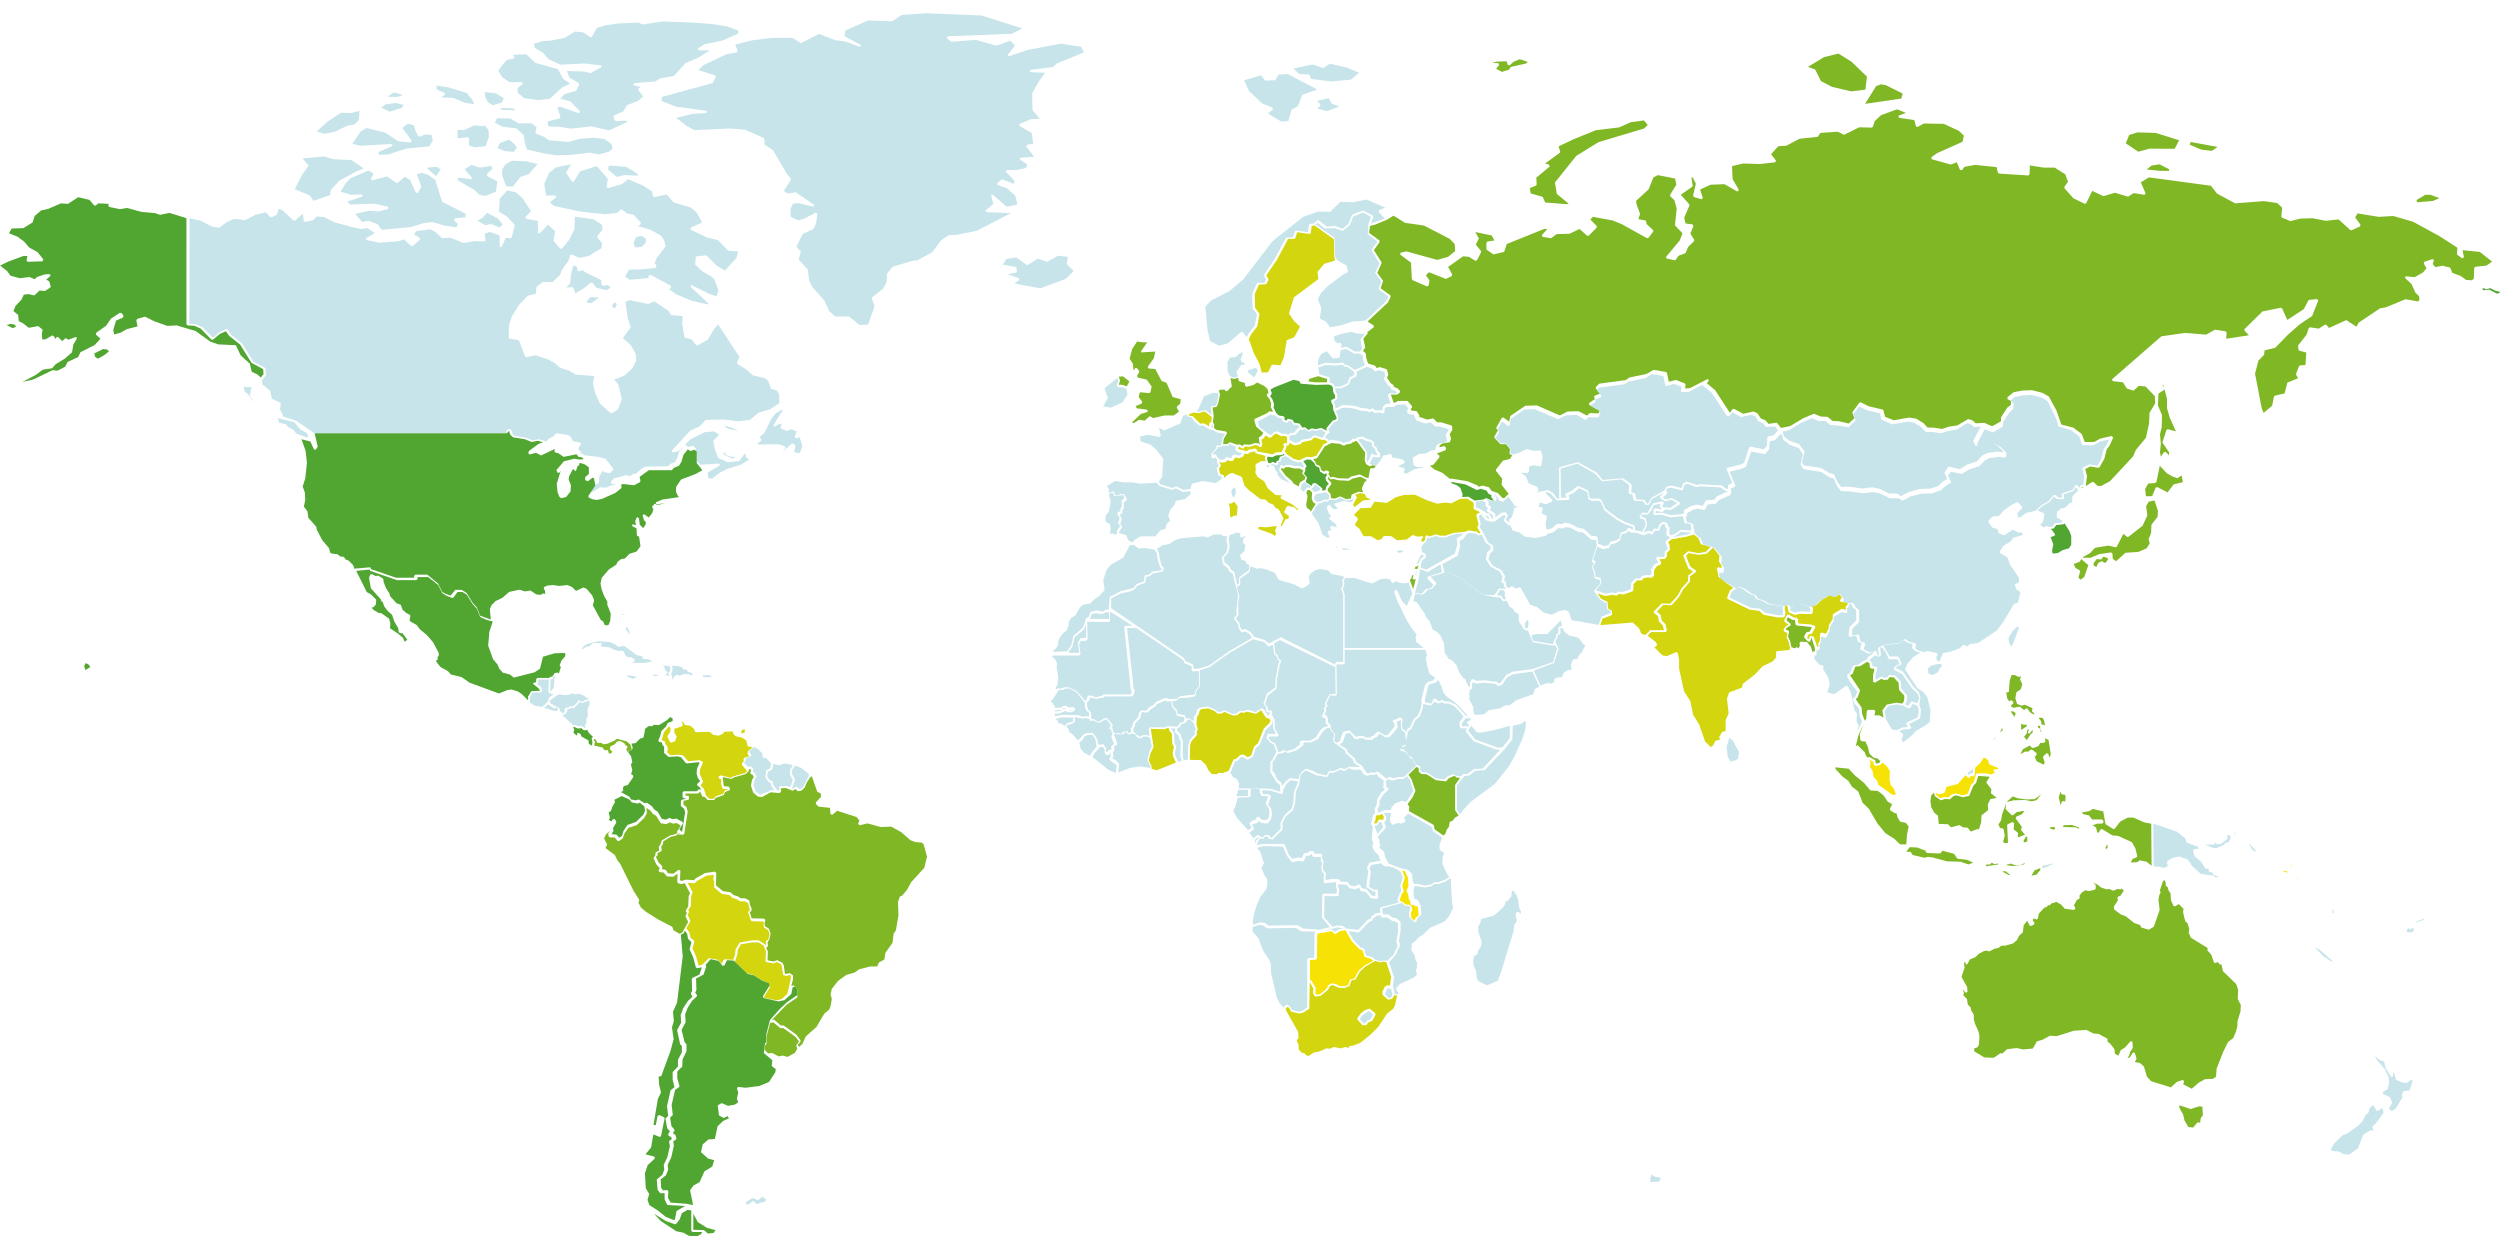 <?xml version="1.0" encoding="utf-8"?>
<!-- Generator: Adobe Illustrator 18.1.1, SVG Export Plug-In . SVG Version: 6.00 Build 0)  -->
<svg version="1.1" id="Isolation_Mode" xmlns="http://www.w3.org/2000/svg" xmlns:xlink="http://www.w3.org/1999/xlink" x="0px"
	 y="0px" viewBox="0 627 1161.1 574.1" enable-background="new 0 627 1161.1 574.1" xml:space="preserve">
<g transform="scale(0.794) translate(-6.55, 31.61)">
	<path fill="#80B725" d="M1066.8,1139.7l-1-3.3l-2.3-2.8l-3.7-0.2l-0.7,0.8l0.3,1.5l-0.8,1.6l-1.1-0.7l-1.1,0.7l-2-0.7l-0.7-3.3
		l-1.3-3.1l0.7-2.4l-0.3-0.8l-1.8-0.8l0.5-0.8l2.4-1.5v-1l-2.4-2l0.8-1.8l2.6,1.5l1.6,0.2l0.3,2.4l0.5,0.7l9.1,1l-1.3,2.6l-2,0.5
		l-1.3,2.4l0.2,0.8l2.3,2.3l1.1-0.3l0.7-2.3l2,6.2v2l-0.5-0.2L1066.8,1139.7L1066.8,1139.7z"/>
	<path fill="#D3D50E" d="M704.7,999.4l3.1,0.3l3.4-1l4.2,3.3l-0.3,2.8l-1.1,0.7l-0.3,2l-2.8-1.8l-2.3,0.2l-4.4-4.4l-2-0.3l-0.3-0.8
		L704.7,999.4L704.7,999.4z"/>
	<path fill="#C6E4EA" d="M691.9,1168l-0.2,1.5l0.5,2l2.3,2.8l0.2,1.8l0.5,0.7l4.1,0.8v2.1l-0.7,0.8l-1.8,0.3l-1.1,2l-1,0.3l-5.2-0.3
		l-1.5,0.7h-8.8l-0.7,0.7l0.3,4.4l-2-0.7l-2,0.2l-1.5,1l-3.7-2.8l-0.2-1.8l1-1.6v-1.5l3.1-3.3l0.7-2.9l0.7-0.7l2.1,0.5l1.6-0.8
		l0.8-1.1l2.9-1.8l0.8-1.3l3.6-1.6l1.8-0.5l1.1,0.7L691.9,1168L691.9,1168z"/>
	<path fill="#80B725" d="M806.1,1038.8l-1.5,1.5l-1.5,3.6l0.8,2.1l-2.6-0.3l-4.1,1.6l-0.5,2.4l-2.9,0.3l-3.3-1.6l-3.1,1.3l-2.3-0.2
		l-0.3-2.6l-1.6-1.6v-1.3l2-2.6v-1l-1.8-2v-1.5l1.5,1.6l1.5-0.3l3.1,0.8l6,0.3l2.3-1.3l4.4-1.1L806.1,1038.8L806.1,1038.8z"/>
	<path fill="#80B725" d="M760.4,1031.3l3.4,0.8h2.8l2.4,1.1l-0.7,1.3l0.2,0.8l1.6,1.6l-0.3,1.6l-2.9,1.8l-0.7,2.3l-2.8-1.5l-1.5-2
		l-3.4-2.9l-2.6-3.6l0.3-1l0.8,0.7l0.8-0.2l0.7-0.8L760.4,1031.3L760.4,1031.3z"/>
	<path fill="#C6E4EA" d="M1157.4,1210.3l1.1-1l2.3-1.5l-0.3,2.6h-1.3l-1,1L1157.4,1210.3L1157.4,1210.3z"/>
	<path fill="#D3D50E" d="M435.5,1319.5l-5-0.3l-0.7,0.3l-1.1,2.4l-2.1-2.4l-5.4-1l-3.9,3.9l-2.1,0.5l-1.5-5.4l-2.1-4.7l1.1-3.9
		l-0.2-0.7l-2-1.6l-0.7-3.1l-1.8-2.4l2.4-4.2l-1.6-3.7l0.8-1.8l-0.5-1.1l1.5-2.1l0.3-6.2l0.8-2l-2.9-5.5l4.1,0.2l1.3-1.3l5.5-3.1
		l4.4-0.5l-0.3,2.3l0.5,1.8v3.3l4.4,3.7l4.7,0.8l1.5,1.5l2.9,1l1.6,1.1h2.8l2,1l1,4.4l-1.1,0.8l1.6,4.9l0.7,0.5l7,0.2l-0.3,2
		l0.5,1.6l2.3,1.5l0.8,2.3l-0.7,3.1l-1.5,1l0.2,2.3l-4.4-2.8h-3.9l-7.2,1.3l-2.4,4.1l-0.2,2.4L435.5,1319.5L435.5,1319.5z"/>
	<path fill="#80B725" d="M1277.2,1036.7l2.9,1.1l2.6-1.6l0.7,3.9l-5.4,1.3l-3.6,4.7l-5.9-3.1l-1,0.3l-2.1,5h-3.6l-0.5-4.1l1.8-3.3
		l4.1-0.3l0.7-0.5l2-9.6l4.1,4.4L1277.2,1036.7L1277.2,1036.7z M1264.8,1069.9l-1.5,3.6l0.7,2.4l-1.8,2.9l-4.9,2.1l-7.5,0.5
		l-5.4,4.9l-2-1.3l-0.2-3.1l-0.8-0.7l-7,1l-4.9,2.1h-4.6l-0.7,0.5l0.2,0.7l3.7,3.1l-2.4,7l-2.1,1.5l-1.3-1.1l1-3.7l-0.3-0.7
		l-2.4-1.3l-1.1-2.3l3.4-1.3l2.1-2.8l4.1-2.3l2.9-3.1l7.8-1.3l4.2,1l0.7-0.3l3.9-7.6l2.1,1.8h0.8l8.3-6.5l2.8-6l-0.7-5.5l1.5-2.6
		l3.4-0.7l2,6l-0.2,3.6l-3.6,4.6L1264.8,1069.9L1264.8,1069.9z M1239.3,1084.4l0.3,1l-1.6,2l-2-1.1l-2.1,1l-1.1,2.4l-1.6-0.8v-1.5
		l1.8-2.3l2.6,0.2l1.3-1.6L1239.3,1084.4L1239.3,1084.4z"/>
	<path fill="#C6E4EA" d="M812.3,1245.9l-1.8-4.9l1.8-0.2l1-2l1.3,0.2l1,2.9L812.3,1245.9L812.3,1245.9z"/>
	<path fill="#C6E4EA" d="M705.1,1181.2v1.3l0.8,2.1l-0.7,1.5l0.3,1.3l-2.9,3.4l-1,2.9l-0.2,8.8l-2.3,0.3l-0.8-2.3l0.2-9.3l-0.8-1.1
		l-0.3-2.3l-2.4-2.4l0.3-1.5l1.5-0.7l0.7-1.5l2.1-0.7l2-2.1h1L705.1,1181.2L705.1,1181.2z"/>
	<path fill="#C6E4EA" d="M1064.3,1113l1.3,1.1l-0.2,1.8l-6.2-0.2l-2.6,0.7l-3.1-1.5l2.4-3.3l1.8-1l2.6,1l2.1,0.2L1064.3,1113
		L1064.3,1113z"/>
	<path fill="#C6E4EA" d="M377.9,1154.5l-1.3,0.7l-3.7-1.8l1.3-0.3l3.4,0.5l2,1L377.9,1154.5L377.9,1154.5z"/>
	<path fill="#F7E205" d="M793.6,1302.2l3.7,6.5l4.6,4.7l1.6,0.5l1.3,3.9l3.4,1l1.6,1.3l-4.9,2.6l-3.7,3.3l-2.4,4.4l-2.6,0.7l-1,3.1
		l-2.1,0.8l-3.1-0.2l-2-1.1l-2.3-0.5l-2,1l-1.3,2.3l-3.7,3.1l-2.3,0.3l-0.5-1l0.3-2.9l-2.4-4.1l-1-0.7v-11.6l3.4-0.2l0.7-0.7
		l0.2-14.5l8.5-1.5l1.3,1.5l0.8,0.2l2.4-1.6L793.6,1302.2L793.6,1302.2z"/>
	<path fill="#80B725" d="M429.3,1212.6l5.2,1.1l1-0.8l7.3-2.1l1.8-1.8v-1h0.8l0.5,0.5l-0.5,1.5l0.3,0.8l1.1,0.5l0.7,1.3l-1,1.5
		l-0.7,3.4l1.3,4.2l2.8,2.3l2.3,0.3l5.2-2.8l5.2,0.5l1-1.3l-0.5-1.5l3.1-0.2l3.9,1.6l1.8-1l1.3,1.3l2-0.3l2-1.8l1.3-3.1l2.3-3.4h0.7
		l3.1,8.9l2.1,1v2.1l-2.9,3.1v1l1.6,1.5l6.7,0.7l0.2,3.6l1.1,0.5l2.8-2.4l11.4,3.7l1.6,2l-0.7,2l0.8,0.8l4.6-1.1l7.8,2.1l6.2-0.2
		l5.9,3.3l5.4,4.7l3.1,1.1l3.4,0.2l1.1,1l2,7.3l-1.6,6.5l-7.6,8.3l-2.6,4.7l-2.8,3.3l-1.3,0.5l-1.1,3.3l0.3,7.6l-1.5,8.9l-1.3,1.8
		l-0.7,5.5l-4.1,5.7l-0.7,4.1l-3.1,1.6l-1.1,2.4h-4.1l-6.3,1.6l-2.9,2l-4.7,1.3l-4.9,3.6l-3.6,4.6l-0.7,3.3l0.7,2.6l-0.7,4.2l-0.8,2
		l-2.9,2.4l-4.6,7.8l-6.2,5.5l-2,4.4l-2,1.8l-0.7-1.3l1.6-1.8v-0.8l-2.4-3.3l-7.5-5.4h-1.6l-3.9-3.3h-1.3l8.6-8.9l6.2-4.2l0.3-4.1
		l-2.3-2.9l-1.5,0.2l1-3.7v-2.4l-1.8-1.3l-2.9,0.5l-0.7-5l-0.8-1.6l-3.1-1.5l-2,0.8l-3.6-0.7l0.2-5.2l-1-2.1l1.1-1.1l-0.3-2.1
		l1.1-1.8l0.7-3.3l-1-2.9l-2.3-1.5l-0.3-1.3l0.5-2.3l-0.7-0.8l-7.3-0.2l-1.1-3.6l1-0.7v-1.8l-0.8-1.5l-0.5-2.8l-2.4-1.3h-2.6
		l-1.6-1.1l-2.6-0.8l-1.8-1.6l-4.4-0.7l-4.1-3.4l0.2-7.2l-0.8-0.8l-5.7,0.8l-5.5,3.1l-1,1.1l-4.7-0.3l-2.4,0.7l-1.1-0.3l0.2-5.7
		l-1-0.5l-3.1,2.3l-3.1-0.2l-1.3-2l-2.3-0.5l0.3-1.6l-2.3-2.4l-1.5-3.1l1-1v-1.3l2.1-1l0.3-0.7l-0.3-2l1-1.5l0.2-1.6l4.2-2.6
		l3.3-0.8l0.7-0.7l3.4,0.2l0.7-0.5l2-13l-0.7-2.6l-1.8-1.6v-2.1l3.1-0.7l0.2-1.6l-0.5-0.7l-1.6,0v-1.3h7.3l1.3-1.1l1.3,2.9l1.3,0.2
		l1.8,1.8h3.7l1.1-1.3l4.6-1.6l0.8-1.8l2.6-1l0.3-0.8l-0.8-1.3l-2.9-0.3L429.3,1212.6L429.3,1212.6z"/>
	<path fill="#C6E4EA" d="M374.6,1129.4l-0.8-1.8l-1.3-1.3l0.7-1.8l1.6,3.1L374.6,1129.4z M373.1,1117.2l-3.1,0.5v-0.3l1.1-0.2
		L373.1,1117.2L373.1,1117.2z"/>
	<path fill="#C6E4EA" d="M809.7,973.9l0.5,1.1l0.8,0.3l2-0.7l3.4,1.1l0.3,2.1l-0.8,2l2.6,3.7l1.5,1l0.3,1.3l2.6,1l0.7,0.8l-0.8,0.7
		l-3.1-0.2l-1.1,0.7l-0.2,0.8l1.6,4.4l-3.1,0.5l-1.5,1.6l-0.2,2h-4.4l-0.8-1l-0.8-0.2l-1.3,0.8l-1.5-0.7l-3.1-0.2l-4.6-1.3l-4.2-0.5
		l-3.3,0.2l-2.4,1.5l-1.1,0.2l-0.2-2l-1-2l2.3-1.5v-2.3l-1.1-2.3l-0.2-1.6h3.6l4.4-2.1l1.3-3.3l3.1-1.6l0.3-0.7l-0.3-2l6.2-2.9
		L809.7,973.9L809.7,973.9z"/>
	<path fill="#C6E4EA" d="M328.4,1162.8l0.2-7.3l1.1-0.2l1.1-2.1l0.5,0.5l-0.7,2.1l0.3,1l-0.5,3.6L328.4,1162.8L328.4,1162.8z"/>
	<path fill="#80B725" d="M806,952.6l4.1-3.1v-1l-3.6-2.4l11.9-11.1l1.6-3.4l-0.2-0.8l-5.7-4.1l1.5-4.4l-3.4-4.6l2.6-6l-4.6-7.3
		l3.4-4.9l-0.2-0.8l-6-4.4l0.5-4.1l2.9-0.7l7-2.9l3.9-2.4l6.7,4.2l11.1,1.6l15.1,7.8l2.9,3.1l0.2,4.1l-4.1,3.3l-6.3,1.8l-18.1-5
		l-3.4,0.8l-0.2,1.1l6.3,4.7l0.5,9.6l0.5,0.7l8.3,3.6l1-0.5l0.5-3.1l-2.1-2.9l1.8-1.8l9.9,3.9l3.4-1.6l0.3-1l-2.4-4.4l8.8-6.2
		l3.4,0.3l3.7,2.3l1-0.3l2.4-4.7v-0.7l-3.1-3.7l1.8-3.7l-2.1-3.7l9.6,2l1.6,2.9l-4.2,0.7l-0.5,0.7v3.9l4.1,2.9l6.3-1.5l1.5-4.6
		l22.1-8.9l1.6,0.2l-3.1,3.4l0.3,1.1l5,0.8l3.3-2.4l7.5-0.2l5.9-2.8l4.4,3.9h1l4.6-4.7v-1l-3.7-3.7l1.5-1.6l11.6,2.1l5.5,2.3
		l14.6,8.1l0.8-0.2l2.8-3.7v-0.8l-3.9-3.6l-0.2-1.3L969,887l-4.1-0.7l1-3.1l-2.1-5.7l-0.2-2l7.3-6.7l2.8-7l2.6-1.3l10.1,2l0.7,3.6
		l-3.7,6l0.2,0.8l2.4,2.3l1.3,4.9l-1,9.8l4.4,4.6l-1.6,4.2l-8,9.6l0.3,1l4.7,1l0.7-0.3l1.5-2.3l4.2-1.6l1.5-3.6l3.4-3.3l0.2-0.8
		l-2.3-3.7l1.8-4.4l-0.5-1l-4.1-0.5l-0.8-3.4l3.1-7.2l-0.2-0.7l-4.9-5.5l6.7-4.7l0.3-0.7l-0.8-4.7h0.8l1.8,3.6l-1.6,7l0.5,0.8
		l4.4,1.3l0.8-0.8l-1.6-4.9l6.2-2.8l8.1-0.3l7.3,4.2l0.8-0.2l0.2-0.8l-3.6-6.2l-0.3-7.6l6.5-1.5l9.8,0.3l8.9-1l0.5-1l-2.9-3.7
		l4.2-4.7l4.7-0.3l7.8-4.1l10.6-1.1l1.6-2.3l10.1-0.7l3.7,1.8l8.9-4.4l7.3,0.2l0.7-0.5l1.1-3.4l3.7-3.4l9.3-3.4l5.2,2.1l-4.1,1.5
		l-0.3,0.7l0.5,0.7l8.8,1.3l1,3.7l1,0.3l3.6-2l11.6,0.2l8.9,4.1l2.9,2.8l-0.8,3.6l-15,6.7l-3.3,2.4l0.3,1.1l11.1,3.1l3.6-1.3
		l1.8,4.4l1.1,0.2l1.6-2l6.2-1.1l12.5,1.3l0.8,3.3l0.7,0.5l17.1,1.1l0.7-0.7l0.2-5.2l8,1.3h6.5l6.2,3.9l1.6,4.4l-2.1,2.9v0.8
		l5.2,5.9l6.7,3.3l0.8-0.3l3.6-7.3l6.5,3.1l6.8-2l7.6,2.3l3.3-2.1l6.3,1l0.7-0.8l-2.8-6.5l4.7-2.9l36.3,4.9l3.6,4.6l10.6,5.7
		l16.8-1.3l7.8,1.1l2.9,2.8l-0.5,5l0.3,0.7l5,2.1l5.9-1.5l7-0.2l7.8,1.5l7.5-0.8l6.8,6.2l0.7,0.2l5-2.3l0.3-1l-3.1-4.2l1.3-2.4
		l12.5,2l8.5-0.5l11.6,3.4l15.6,8.5l10.3,6.7l-0.3,3.9l3.1,2.3l1-0.7l-0.8-4.1l10.1,1l7.2,5.7l-3.3,2.3l-6.5,0.7l-0.7,0.7l-0.2,6.2
		l-1.1,1l-3.4-0.2l-3.1-2.3l-5-1.8l-1.3-3.1l-4.4-1.1l-4.2,0.8l-1.6-1.8l0.8-2.1l-0.8-0.8l-4.9,1.6l-0.3,1l1.6,2.8l-2,2.4l-4.9,2.8
		l-5-0.5l-0.7,0.3l0.2,0.8l3.6,3.4l2.4,5.2l2,1.8l0.3,2.1l-0.7,1.1l-7.5-1.3l-11.4,4.7l-3.6,0.7l-12.4,8.3l-1.3,2.4l-5.9-3.9
		l-10.1,4.6l-1.5-1.8l-0.8-0.2l-3.7,2.4l-5.2-0.8l-0.7,0.5l-1.3,3.9l-4.9,6.2l0.2,2.4l0.5,0.7l4.1,1.1l-0.5,7.3l-3.3,0.2l-0.5,0.5
		l-1.8,4.7l1.3,2.3l-6.3,2.6l-1.6,6.3l-5.7,1.3l-0.5,0.5l-1.1,5.4l-5,4.2l-1.1-2.8l-3.9-20.2l2-7.6l3.3-3.4l0.3-2.6l6.2-1.5l7.3-7.5
		l7-6.2l7.3-4.9l3.6-9.1l-0.7-0.8l-4.9,0.5l-2.9,5.4l-9.6,6.3l-3.1-6.8l-0.8-0.3l-10.6,2.1l-10.6,10.4v0.8l2.6,2.8l-13.3,2l0.3-3.6
		l-0.5-0.7l-6.3-1l-5.2,2.9l-12.4-1l-13.8,2l-28.8,25.1l0.3,1.1l6,0.7l2.3,3.6l3.9,1.3l3.1-2.8l3.9,0.3l5.5,5.7l0.2,4.2l-3.3,5.5
		l-0.3,6.3l-1.8,8.3l-6,7.3l-1.5,3.6l-13.5,14.5l-5.2,2.8h-2.1l-2.4-2.3h-0.8l-3.7,2.4l0.7-5.9l-1-4.1l2.9-1.5l4.7,0.8l0.7-0.3
		l2.8-4.9l1.5-5.7l1.6-2l2.1-4.7l-0.8-1l-6.7,1.5l-3.6,2h-5.5l-1.8-4.7l-4.9-3.7l-7-1.8l-2.9-8.3l-4.4-8.1l-3.7-2.1l-6.2-1.6
		l-5.5,0.2l-5.2,1l-3.6,2.9v1.1l2,1.1v2.3l-2.1,1.6l-3.7,5.7v2.3l-5.2,2.9l-4.6-2l-4.9,0.3l-2.1-1.8l-2.4-0.7l-6.3,3.7l-5.2,0.8
		l-3.7,1.3l-4.9-0.8h-3.6l-2.4-2.6l-4.2-2.6l-4.2-0.7l-8.9,1.6l-5.2-2l-1.1-4.2l-8.5-2l-4.6-2.3l-0.8,0.2l-4.2,5.7l1.3,3.4l-3.4,3.1
		l-5.5-1.3l-3.9-0.2l-2.9-2.4l-4.1-0.2l-3.9-1.6l-6.3,2.6l-7.6,4.6l-5.4,1.1l-2.4-3.1l-4.9,0.7l-1.8-2.1l-2.6-1l-2.1-3.1l-2.3-1
		l-6,1.3l-5.4-2.9l-0.8,0.2l-1.6,2.1l-8.6-13.2l-4.9-4.1l1.1-1.3v-0.8l-0.8-0.2l-10.1,5.2l-2.9,0.2l0.3-2.3l-0.5-0.7l-5.2-2
		l-4.1,1.1l-1.1-5.2l-0.5-0.5l-7.3-1.3l-4.1,2.4l-10.1,2.1l-2.1,1.5l-15.5,2.1l-2,2v0.8l2.4,3.1l-3.1,1.1l-0.3,1l0.5,1l-3.4,2.3v1.1
		l6.2,3.4l-0.7,1.6l-5.2-0.2l-1.5,1.5l-5-2.6l-6.5,0.2l-4.4,2.3l-13.5-5.9l-6.7,0.2l-8.8,6l-0.7,3.3l-3.3-2.4l-1,0.2l-3.3,5.9l1,1.5
		l-2.1,3.6l0.2,0.8l3.4,3.6h3.3l2.3,2.9l-0.3,2.4l0.3,0.7l1.3,0.5l-1.3,2.1l-4.1,1l-4.1,5.2v0.8l3.6,4.6l-0.3,3.6l4.1,5.2l-2.6,2.6
		l-1.1-0.2l-2.6-2.8l-3.7-1.3l-1.5-2.1l-3.7-1l-2.4,0.7l-0.7-0.8l-5.7-2.4l-9.4-1.6l-0.8,0.3l-4.7-3.7l-4.7-2l-2.4-2.1l2.1-0.7
		l3.4-4.2v-1l-1.5-1.3l4.9-1.8l0.5-0.7l-0.2-1.1l-0.8-0.7l-2.8,0.7v-1.1l1.6-1.1l4.4-0.8l0.7-2.1l-0.8-2.6l1.5-2.4v-2l-0.5-0.7
		l-6-1.8h-2.3l-2.3-2.3l-3.6,0.7l-4.6-1.6v-1l-1.5-2.3l-3.3-0.5l-0.2-0.8l0.8-0.8v-0.8l-2.6-3.1h-5.9l-1.5,1.1l-0.8-0.2l-1.6-4.6
		h3.6l1.6-1.1l0.2-1l-1.5-1.6l-2.1-0.8l-0.2-1.1l-1.6-1l-2.3-3.3l0.8-1.6l-0.8-3.3l-4.1-1.3l-2,0.5l-0.8-1.3l-4.1-1.3l-1.1-3.1
		l-0.3-2.8l-1.6-1.5l1.3-2l-1.1-5.2l2.8-3.3L806,952.6L806,952.6z M1225.3,1042.9l-1,0.7l-0.2,0.3v-0.8L1225.3,1042.9z
		 M1429.6,875.6l-9.1,0.8l-0.5-1.3l5.2-3.1h3.1l5.2,2L1429.6,875.6L1429.6,875.6z M1303.7,844l-3.3,2.3l-6.2-0.7l-6.8-2.9l0.5-1.6
		L1303.7,844L1303.7,844z M1281.2,840.1l-2.6,5L1264,845l-6.7,1.8l-7.3-4.9l2-4.9l4.9-1.5l10.6,0.3L1281.2,840.1L1281.2,840.1z
		 M1272.4,984.8l-1-1.5l0.5-0.2L1272.4,984.8L1272.4,984.8z M1272.6,985.6l1.5,5.7v5.5l1.6,5.5l3.6,8.1l-4.7-1.3l-0.8,0.5l-2.4,7.3
		l3.9,5.7v1.8l-2-2l-1,0.2l-1.8,2.6l-0.5-2.6l0.5-5l-0.5-5.5l1-4.1l0.2-7.2l-2.4-5.5l0.3-7l3.6-2.4V985.6L1272.6,985.6z
		 M1262.2,857.2l2.9-2.3l4.7-0.7l5.4,2.8l0.2,1h-5.4L1262.2,857.2L1262.2,857.2z M1118.7,815.7l-21.2,3.1l6.5-10.4l2.9-1l2.8,0.5
		l9.8,4.9L1118.7,815.7z M1097.7,810.5l-8.3,1l-11.2-2.6l-6.5-3.4l-3.4-6.8l-4.2-1.5l9.3-5.7l8.5-2.1l7.6,4.7l9.1,8.8L1097.7,810.5
		L1097.7,810.5z M924.1,877.2l-1,0.3l-12.7-1l-1.5-3.3l-7-2l-0.5-3.1l3.7-1.5l0.3-0.7l-0.2-3.9l7.8-6.5l-0.3-1.1l-2.4-0.7l8.6-6.2
		l0.3-0.7l-1-3.1l8.6-4.1l13.3-5.4l13.5-1.6l7-3.1l7.5-1l2.3,2.6l-2.1,2.1l-26.7,8l-13,8l-12.5,15.6l1.1,6.7L924.1,877.2
		L924.1,877.2z M899.2,795.2l-8.9,2l-1,1.6l-4.2,1.3l-3.4-1.8l1.8-2.3l-0.5-1l-3.7-0.2l2.8-0.7l5.7-0.2l0.7,2.1l1.1,0.3l2.3-2.1
		l3.6-1.5l4.7,1.6L899.2,795.2L899.2,795.2z M782.8,981.7h-6.7l-4.2-0.5l0.5-1.5l5.2-1.6l5.2,1.6L782.8,981.7L782.8,981.7z"/>
	<path fill="#D3D50E" d="M814.9,1234.1l1.1,1.6l-0.2,1.8h-2.6l-1.6,2.3l-1.3-0.2l0.8-2l0.2-2.1l0.7-0.7l1.1,0.2L814.9,1234.1
		L814.9,1234.1z"/>
	<path fill="#50A631" d="M770,1032l0.7-0.8v-0.8l-1.8-2.6l2.3-1l2.1,0.2l2,1.8l0.8,1.8l2.1,1l0.5,2.3l2.4,1.5l1.3-0.5l0.3,1.1
		l-0.8,1.3l0.3,1.8l1.6,2l-1.3,1.3l-0.7,2.4l-2,0.2l0.3-1l-0.7-0.8l-3.4-2.6l-1.5,0.2l-0.8,1.5l-3.4-2.3l0.8-2.6l-1.8-2.3l0.8-1.8
		L770,1032L770,1032z"/>
	<path fill="#C6E4EA" d="M798.5,975.5l0.3,1.8l-2.9,1.6l-1.1,3.3l-4.1,2h-3.4l-1.1-1.8l-1.8-0.5l-0.2-3.1l-5.9-1.8l-0.7-3.9l4.1-1.5
		l6.7,0.3l3.6-0.5l0.8,1.1l2,0.3L798.5,975.5L798.5,975.5z"/>
	<path fill="#C6E4EA" d="M715.8,1008.2l-0.8-0.2l0.5-2.1l0.5,0.7L715.8,1008.2L715.8,1008.2z"/>
	<path fill="#C6E4EA" d="M655.9,1197.9l0.3,2.4l-0.8,1.6l0.2,0.8l4.1,2.9l-0.5,4.6l-4.2-1.8l-9.4-7.5l1-2.1l3.4-3.7l1.5-0.3l1.3,1.8
		l-0.2,1.5l1,1.5l1.6,0.2L655.9,1197.9L655.9,1197.9z"/>
	<path fill="#80B725" d="M799.4,1016l1,0.3l4.7,6.5l-0.3,4.4l0.8,2.3l2.1,1.3l2.1-0.7l1.3,0.7v0.5l-1.3,0.8l-1-0.3l-0.8,0.5l-1,5.4
		l-1.6-0.3l-3.4-1.8l-4.9,1.1l-2,1.3l-5.7-0.2l-3.1-0.8l-1.5,0.3l-1.3-2.1l0.5-0.5l-0.2-1l-1.8-0.5l-1,0.8l-1.6-1l-0.7-2.3l-2.3-1
		l-0.5-1.6l-1.3-1.3l2.4-0.8l4.4-6.8l3.9-2l4.9,0.5l2.4,1.1l1.3-0.7l2.9-0.5l1.3-1.1h1V1016z"/>
	<path fill="#C6E4EA" d="M634.6,1177.8l-0.5,1.3l0.2,1l-3.6,1l-1.5,1.6l-1.6-1.3l-1.8-0.3l-0.8-1.8l-1.1-0.8l3.9-0.8L634.6,1177.8z"
		/>
	<path fill="#C6E4EA" d="M323.7,1171.6l-4.1-0.7l-1.6-0.8l-1.8-1.5l0.5-1.6l-0.3-1.1l1.6-2.8h4.9l0.7-0.7l-0.3-2.1l-2.8-2.3l0.8-0.7
		v-1.8h6.3l-0.3,7.3l0.7,0.7l2.4,0.7l-2.4,1.6l-0.7,1.1l0.2,1L323.7,1171.6L323.7,1171.6z"/>
	<path fill="#C6E4EA" d="M798.6,1049.2l-1,2.3l-0.7,0.3l-4.6-0.7l-4.9,1.3l-0.3,1.1l2.1,2l-1,0.3h-1.8l-2-2.3h-1l-0.8,1.6l1,2.9
		l1.6,2l-1,0.7v1l4.1,3.4v1.5l-2.9-1l-0.8,1l0.8,1.6l-1.8,0.3l-0.5,0.8l1.3,3.3H783l-2.9-1.8l-2.3-6.8l-3.6-4.9l-0.2-1l1.6-2.1
		l0.3-1.5l1.5-1.1v-0.8l2.1-0.3l1.6-1l2,0.2l1-1h3.7l2.9-1.3l3.1,1.6l3.7-0.5l0.7-0.7v-1.3L798.6,1049.2L798.6,1049.2z
		 M788.1,1077.7l1,0.7l-1.1-0.2L788.1,1077.7L788.1,1077.7z M791.3,1078.8l4.1,0.2l0.3,0.5l-3.3,0.2L791.3,1078.8L791.3,1078.8z"/>
	<path fill="#C6E4EA" d="M736.5,1220.1v3.6h-6.7l1.1-3.7L736.5,1220.1z"/>
	<path fill="#C6E4EA" d="M457.6,1204.6l-0.5,2.9l-2.1,1l-0.3,0.8l-0.5,3.3l1.8,2.9l1.3,0.3l0.5,2l1.8,2.6l-2-0.3l-1.8,1.1l-2.9,0.8
		l-0.7,0.8l-1.5-0.2l-2.1-1.6l-1.3-3.7l0.7-3.1l1.1-2l-1-2l-1.1-0.7l0.2-2l-1.5-1.1l-1.8,0.2l-2.1-2.4l0.8-1.1v-1.3l3.3-1.5v-1
		l-1.1-1.3l0.2-1l2.8-2l2.3,1.3l2.3,2.4l0.2,2l0.7,0.7h1.3L457.6,1204.6L457.6,1204.6z"/>
	<path fill="#50A631" d="M855.1,1039.9l8.6,1.5l6.7,3.3l2.3-0.7l3.4,1l1.1,1.8l1.8,1l-0.2,1l1.6,2.1l-1.6-0.2l-2.9-1.3l-1.5,0.8
		l-5.2,0.7l-3.7-2.3l-3.7,0.2l0.3-1.6l-1.3-3.7l-2.4-1.8l-2.3-0.7L855.1,1039.9L855.1,1039.9z"/>
	<path fill="#80B725" d="M677.6,958.3l-3.6,5.2v0.7l8.3-0.5l-0.8,3.9l-3.6,5l0.5,1l3.9,0.3l3.7,7l2.9,1.1l3.6,8.3l4.7,1.3l-0.3,2.6
		l-1.8,1.5l-0.2,0.8l1.3,2.3l-3.1,2.3h-5.4l-6.7,1.5l-1.6-1l-0.8,0.2l-2.4,2.3l-3.4-0.5l-3.1,2l-1-0.5l5.2-4.9l3.6-1.1l0.5-0.7
		l-0.5-0.7l-6-0.8l-0.7-1.3l3.6-1.5l0.3-1l-2.1-2.8l0.7-2.8l5.5,0.5l0.7-0.5l0.7-3.3l-2.9-4.1l-5-1.1l-0.7-1l1.3-2.3V975l-1.3-1.6
		h-1l-1.1,1.3l-0.2-3.7l-2-3.1l1.5-5.7l2.9-4.4l3.1,0.5H677.6L677.6,958.3z M667.2,981.2l-1.6,2.9l-2.6-1h-2l0.7-2.4l-0.7-2.3
		l2.4-0.2L667.2,981.2L667.2,981.2z"/>
	<path fill="#C6E4EA" d="M743.6,1219.9l-0.2,1.6l1.1,2.1l3.9,0.3l-1.6,4.2l2,2.9l0.3,2.9l-0.5,2.4l-1,1.5l-2.9-0.2l-2-1.8l-1.1,0.3
		l-0.3,1.3l-2.1,0.7l-1.6,1.1l-0.2,0.8l1.3,2.1l-2.1,1.6l-6.3-7l-2.3-4.1l0.2-1l0.8-1.3l1.6-5.7l6.8-0.2l0.7-0.7v-4.4l3.9,0.3
		L743.6,1219.9L743.6,1219.9z"/>
	<path fill="#C6E4EA" d="M643.7,1178.6l0.8,1.3l1.8-0.5l1.6,1.1l1.8,0.3l3.7-2l1,0.7l1.8,2.6l-0.8,2.3l1.3,0.5l-0.2,0.8l0.8,1.1
		l-0.7,2.3l1.6,4.2l-1.6,1.1v2.3l-1.1-0.2l-1.8,1.6l-0.3-0.5l0.2-1.8l-1.6-2.4l-2.9,0.3l-0.7-3.3l-2.6-3.6h-3.3l-2.1,0.8l-3.3,3.6
		l-3.1-3.6l-2-1.3l-0.5-1.8l-1.3-1.5l1-1.1h1.3l2.6-1.3l0.3-3.1l4.4,1l1.5-0.5L643.7,1178.6L643.7,1178.6z"/>
	<path fill="#C6E4EA" d="M623.4,1174.2l0.2-0.7l3.9-0.2l1.1-1h0.8l1.3,0.8l-1.6-0.5l-3.1,1.5H623.4L623.4,1174.2z M631,1173.4
		l1.5,0.2l1.3-0.3l-1,0.5L631,1173.4L631,1173.4z"/>
	<path fill="#C6E4EA" d="M580.6,767.1l23.9,7.6l-6,3.1l-37.4,1.5l-0.7,0.5l0.2,0.7l2.4,2l14.3-1.1l12.2,3.4l8-2.9l2.8,2.8l-4.1,5.2
		v0.8l0.8,0.2l10.4-3.6l19.7-3.7l11.7,1.8l1.8,3.3l-15.9,6.5l-2.3,2.1l-12.9,1.6l-0.7,0.7l0.7,0.7l8.3,0.3l-4.1,5.9l-3.4,6.2
		l0.2,9.8l4.2,5l-5.2,0.3l-6.7,2.8v1.1l7.3,4.2l0.8,6.2l-3.7,0.7l-0.3,1l4.6,6l-7.8,0.5l-0.7,0.5l0.3,0.7l4.2,2.9l-1,2l-5.4,1.1
		h-5.7l-0.5,1.1l4.9,5v2.1l-7.2-2.8l-2.8,2.3l0.2,1.1l5.4,1.8l5,4.4l1.3,5.2l-6.3,1.3l-8-7h-0.8l-0.3,0.7l1.3,4.7l-4.4,3.6l-0.2,0.7
		l0.7,0.5l14.2,0.5L578,893l-11.7,2.4l-4.7,0.2l-4.4,2.9l-5.5,7.2l-8.5,4.6l-2.8,0.3l-11.6,3.4l-3.4,4.1l-0.2,4.9l-2,3.9l-6.5,5
		l-0.2,0.7l1.6,4.7l-3.7,10.6l-5,0.3l-6.2-5h-8l-3.6-3.1l-2.8-6.2l-7-7.8l-2-4.1l-0.7-6.2l-5.4-5.9l1.3-4.7l-2.6-2.8l3.7-7.5
		l6.2-2.8l1.6-3.3l0.8-5.7l-1-0.7l-6.8,3.6l-3.4,1l-4.4-2.1l-0.2-4.4l1.5-3.4l3.3-0.2l8.3,2l0.8-0.3l-0.2-0.8l-10.6-7.3l-4.4,0.8
		l-2.6-1.5l4.2-6.5v-0.8l-2.4-2.8l-8.1-13.8l-5-3.3v-3.1l-0.3-0.7l-11.2-4.9l-8.8-0.7l-20.7,1l-4.6-2.6l-6-4.6l9.3-2.3l8.1-0.5
		l0.7-0.7l-0.7-0.7l-17.4-2.3l-8.6-3.4l0.3-2.4l29.5-8l2-3.7l-0.3-0.8l-9.9-3.1l2.8-2.9l13.8-6.5l5.9-1l0.5-0.8l-1.5-3.7l8.9-2.4
		l12.4-1.6h12.2l4.9,3.1l10.6-5.4l9.4,3.6l5.9,0.8l8.5,3.1l0.8-0.3l-0.3-0.8l-9.3-5l0.5-3.4l13.2-5.9l14.2,0.5l5.5-3.7l14.2-1
		L580.6,767.1L580.6,767.1z"/>
	<path fill="#C6E4EA" d="M886.2,1103.4l0.7,1.5l-0.3,1.3l1,2.4h-1.6l-1.3-2.1l-2.6-0.3l2.1-3.1L886.2,1103.4L886.2,1103.4z"/>
	<path fill="#D3D50E" d="M690.4,1184.1v1.1l1.6,2l0.3,6l1,1.6l-0.8,3.4l0.3,2.3l1.6,3.6l-11.4,4.6l-2.9-1v-1.5l-1.6-3.3l1-4.2
		l1.8-3.7l-1.6-10.6l8.1,0.2l1.5-0.7L690.4,1184.1L690.4,1184.1z"/>
	<path fill="#C6E4EA" d="M930.6,1140.8l-1.5,2.8h-2l-1,1.3l-0.7,2.4l0.5,2.6h-2l-2.6,1.6l-1.3,2.8h-2.6l-1.6,1l-0.3,1.8l-1.5,0.8
		l-2.4-0.3l-3.9,1.5l-4.1-8.8l11.9-4.4l2.8-8.5l-1.8-3.4v-1.3l1.1-1.6l0.2-1.6l1.5-0.7v-3.4h1.1l1.6,2.6l2.4,1.8l5.4,1.3l2.8,3.7
		l1.3,0.7l-2,3.9L930.6,1140.8L930.6,1140.8z"/>
	<path fill="#C6E4EA" d="M870.4,1186.4l2.4,0.2l8.3-1.6l8.6-2.4v7.2l-4.4,5.5h-2.9l-13-4.7l-4.1-5.2l1.8-2.8L870.4,1186.4
		L870.4,1186.4z"/>
	<path fill="#C6E4EA" d="M775.4,1046l-1.8-2.1l1.6-1.3l0.5-1.3l3.3,2.6l-0.7,1.1L775.4,1046L775.4,1046z"/>
	<path fill="#C6E4EA" d="M850,1092.8l-8.3,2.6l-0.3,1l3.6,3.9l-1.5,1.8l-2.8,0.5l-2.8,2.9l-3.7-0.7l2-7l1-6.7l4.6,1.5l7.3-4.4
		L850,1092.8L850,1092.8z"/>
	<path fill="#C6E4EA" d="M747.5,1030l1.8,0.2l-1.3,1.5L747.5,1030L747.5,1030z M749.7,1030.2l1-0.7l2.8,0.7l0.7-0.7v-1l1.5-0.8
		l0.3-1.8l2.6-1.1l4.2,2.8l3.4,1l1.5-0.5l1.6,2.6l-0.8,1l-1.6-1H764l-3.4-0.8l-2.1,0.2l-1,0.8l-1-0.8l-1,0.3l-0.8,2.8l2.9,3.9
		l4.6,4.6l-2-1.5l-3.6-1.5l-2.8-2.9l0.2-1l-1.6-2l-0.5-2.1L749.7,1030.2L749.7,1030.2z"/>
	<path fill="#C6E4EA" d="M391.9,1153l-2,0.7l-1.5-0.8v-0.3L391.9,1153L391.9,1153z M392.7,1153l1.8,0.2l0,0L392.7,1153L392.7,1153z
		 M395.4,1153l1.3-0.8l0.2-1l-1.6-1.6v-1.3l-0.5-0.7l-1.5-0.5l5.2,0.8v2.9l-0.8,0.5l-0.2,1l0.8,1.1L395.4,1153z"/>
	<path fill="#D3D50E" d="M758.1,1022l1-2.6l-0.2-0.7h1l0.7-0.5l0.2-1.1l2.9,1.5l3.7-0.7l0.7-1.1l5.7-1.3l1.1-1.3l1-0.2l4.2,1.5
		l1.1-0.3l1.6,1l0.2,0.7l-2.3,1.1l-4.2,6.7l-2.9,0.8l-2.8-0.2l-4.4,2l-3.1-0.8l-4.1-2.8L758.1,1022L758.1,1022z"/>
	<path fill="#C6E4EA" d="M331,1171.1l-2.8-2l0.2-1.5l4.9-3.4l3.9,0.5l2.1-0.2l1.8-0.8l2.1,0.5l1.8-0.3l2.3,0.7l3.6,2.3l-3.9,1.5
		l-2-0.7l-1.5,2.1l-2.1,1.6l-1.6-0.3l-0.7,0.8l-1.6,0.2l-0.7,0.7v1.5l-0.8,1h-0.5l-0.5-0.8l-1.1-0.5l0.2-1.1l-0.8-1l-1.5-0.5
		L331,1171.1L331,1171.1z"/>
	<path fill="#C6E4EA" d="M422.9,1153.5l-0.5,0.5l-4.6,0.2l-0.2-1l3.3-0.2L422.9,1153.5L422.9,1153.5z"/>
	<path fill="#C6E4EA" d="M834.8,1095.6L834.8,1095.6L834.8,1095.6L834.8,1095.6L834.8,1095.6z M834.9,1095.3v-1l-0.5-0.3l0.5-1.8
		l0.3,0.2L834.9,1095.3z"/>
	<path fill="#C6E4EA" d="M660,1070l-1,0.8l-1.8-0.7l-1.5,0.3l0.5-2.9l-0.3-2.9l-2-1l-0.8-1.3l0.3-2.8l1.6-2l1.1-4.7v-2.3l-1-3.1
		l2.1-1.5l1.3,2.3l5-0.5l0.8,1.6l-1.6,1.5v3.6l-0.7,1l-0.2,1.8l-1.3,0.3l-0.5,1l1.5,2.6l-1,2.9l1.3,1.8l-1.8,2.4L660,1070L660,1070z
		"/>
	<path fill="#D3D50E" d="M453.5,1312l1.1,2.4l-0.3,5.7l0.5,0.7l4.2,0.8l1.8-0.8l2.3,1l0.7,1l0.8,5.5l2.1,0.7l1.6-0.7l0.8,0.5v2
		l-2,8.6l-3.4,3.1l-2.9,0.7l-7.6-1.6l3.6-5.9l-0.5-2.4l-4.6-2.1l-4.9-3.1l-3.4-0.7l-7-6.7l1.5-4.7l0.2-2.3l1.8-3.3l6.7-1.1h3.6
		l3.3,2L453.5,1312L453.5,1312z"/>
	<path fill="#80B725" d="M354.1,1194.2l0.5-2.4l-0.7-0.5v-0.8l0.7-0.2l1.5,2.3h2.1l1.3,0.8l2.3-0.3l4.1-1.8l1.5-1.1l5.7,1.5l2.3,2
		l0.7,2.8l-0.3,0.5l-0.8-0.2l-0.8,0.5l-0.3,1l-1.1-2.1l0.8-0.8l-0.3-1.1l-0.8-0.2l-0.8-1.3l-2.4-1.3l-1.8,0.3l-1.3,1.6l-2.6,1.3
		l-0.3,1.6l1.5,1.6l-1,0.8l-1.1,0.2l-0.5-2h-2.1l-1.1-1.6L354.1,1194.2L354.1,1194.2z"/>
	<path fill="#C6E4EA" d="M1321.9,1251.3l4.1,4.2l-0.2,0.5l-0.5,0.2l-1.5-1.3L1321.9,1251.3L1321.9,1251.3z M1310.2,1241.9l0.8,0.5
		l0.5,0.5l-0.8-0.5L1310.2,1241.9z M1313,1244.5l1,0.8l0.2,1.8l-0.5-1.5L1313,1244.5L1313,1244.5z M1302.6,1250.7l0.8,1.3l2.3-0.3
		l3.7-2.9v-2.3l1.8,0.3v1.8l-1.1,2.1l-1.8,0.3l-1,1.3l-4.1,1.8h-2l-5-2h5.5L1302.6,1250.7L1302.6,1250.7z M1290.2,1259l3.7,2.9
		l2.6,4.2l2.1,0.2l-0.2,1.1l0.5,0.7l1.8,0.3l0.2,1.1l3.6,1.6l-2,0.2l-1.1-1l-7.5-1.1l-5.2-4.7l-2.4-3.7l-5.4-1.8l-3.9,1.1l-2.6,1.5
		l-0.3,0.7l0.5,2.4l-2.4,1.1l-2.3-0.7l-3.6-0.2l-0.2-25.1l13.7,4.7l4.9,3.9l1,2.6l6.5,2.4l0.5,1.1l-2.9,0.3l-0.5,0.8L1290.2,1259
		L1290.2,1259z"/>
	<path fill="#80B725" d="M404.7,1245.5l-2.1-0.2l-1,0.7l-3.1,0.8l-4.9,2.9l-0.7,2.3l-1,1.3l0.2,2.3l-2,1l-0.3,2l-1,1.3l1.6,3.7
		l2.1,2.3l-0.7,1.3l0.5,1l2.4,0.2l2,2.3l3.6,0.2l2.6-1.8l-0.2,4.9l0.5,0.7l1.8,0.5l2.1-0.5l3.1,5.9l-0.8,1.5l-0.3,6.2l-1.5,2.6
		l0.7,1.3l-0.8,1.8l1.6,3.3l-3.4,6.2l-1.6,0.8l-3.6-2.1l-0.7-2l-8.1-4.2l-7.3-4.6l-2.9-2.4l-1.5-2.9l0.5-1.6l-3.4-5.4l-7.8-15.8
		l-1.6-2l-1.5-3.1l-5.5-4.1l1-2l-1.8-3.6l1.1-2.4l2.3-2l-1,1.6l0.2,1.5l0.8,0.7h2.8l1.6,2l0.8,0.2l2.3-1.6l1-2.9l2.3-3.3l4.9-1.6
		l4.4-4.2l1.5-2.8l-0.2-3.1l2.3,1.6l1.5,2l1.8,1l2.8,4.4l3.1,0.5l2.3-1l1.6,0.7l2.3-0.3l2.4,1.5l-2.3,3.6l0.5,1h1L404.7,1245.5
		L404.7,1245.5z"/>
	<path fill="#D3D50E" d="M1007.1,1078l-2.9,2.9l-4.2,0.7l-6-1.1l-2.6,2.1l-0.2,0.7l2.9,7.2l2.8,2l-2.8,2.1l-0.2,3.4l-3.7,4.2
		l-2.6,4.6l-4.1,4.4l-4.9-0.2l-4.6,4.6v1l2.4,1.8l0.5,3.1l2.3,2.4l0.7,2.8h-8.1l-2.9,2.8l-2.3-0.8l-1.3-3.1l-3.7-3.4l-18.9,1.5
		l1.1-3.7l5.5-2.1l0.3-0.7l-0.3-2l-2-1l-0.5-4.1l-3.7-1.8l-2.1-3.1l4.6,1.5l4.2-0.7l2.3,0.5l1.3-1l2.8,0.3l5.2-1.8l0.5-0.7l0.2-3.6
		l2-2.1h2.8l1-1.3l2.6-0.5l2,0.3l1.6-1.3v-3.1l1.5-2.4l2.4-1.1l0.3-1l-1.1-2l3.3-0.2l1.1-1.6v-2l1.8-1.8l-0.3-2.9l-0.8-1.6l2-1.6
		l8.8-1.5l4.2-1.3l2.6,2l1.6,3.7L1007.1,1078L1007.1,1078z"/>
	<path fill="#80B725" d="M1205.4,1194.4l0.7,4.9l-0.7,2l-0.8-2.4l-1.1-0.2l-2,2.1l1.1,3.4l-0.7,1.1l-4.1-2l-1-2.4l1.1-1.6l-0.2-0.8
		l-2.6-2l-1,0.2l-1.1,1h-2l-2.6,1.6l1.3-2.9l4.2-2.3l1.1,1.3l0.8,0.2l3.1-1.1l1-1.8l2.4-0.2l0.7-0.7l-0.2-2l2,1.1L1205.4,1194.4
		L1205.4,1194.4z M1199.9,1182.6v1.3l0.2,0.5l-1.3-0.7l-0.3-1.1H1199.9z M1200.7,1181.8l-0.2-1.8l-1.6-2.1h2.3l0.8,1.1l0.8,3.3
		L1200.7,1181.8L1200.7,1181.8z M1200,1184.4l0.7,1.6l-0.5,0.2L1200,1184.4L1200,1184.4z M1185.2,1153l2.4,1.1l1.1-0.5l-0.5,2
		l1.3,2.8l-1,2.9l-2.4,1.6l-0.7,3.6l1,3.3l2.6,1l2-0.5l4.4,2l-0.3,1.8l1.3,1.3l-0.2,0.7l-2.3-1.5l-1.5-2.1h-1.1l-0.7,1l-2.6-2.1
		l-3.6,0.7l-1.5-0.7l0.2-1l1.1-0.8v-1l-1.3-1l-1.1,0.7l-1.1-1.5l-0.7-4.1l0.5,0.5l1.1-0.5l0.5-6.5l1.1-3.3h1.8V1153z M1195.6,1186.4
		l-1.5,1.5l-2,3.1l-1.6-2l1.5-1.8l0.5-2.4l0.8-0.2l-0.5,1.8l0.3,0.8l0.8-0.2l1.6-2.1V1186.4L1195.6,1186.4z M1188.8,1181.3l1.3,0.7
		h2v0.8l-3.3,2.3V1181.3L1188.8,1181.3z M1185.6,1175.3l-0.7,2.1l-2.3-3.3l2,0.2L1185.6,1175.3L1185.6,1175.3z M1172.1,1191.1
		l1.8-1.6l0,0l-0.5,0.7L1172.1,1191.1L1172.1,1191.1z M1176.4,1186.5L1176.4,1186.5l1.3-2.6l0.3,1.3L1176.4,1186.5L1176.4,1186.5z"
		/>
	<path fill="#50A631" d="M768.4,1008.2l-1.8-2.4l-3.1-0.5l-0.8-1.6l-2.8-0.7l-1,1.1l-1.1-0.7l0.2-1l-0.5-0.8l-2.9-0.5l-1.6-1.5
		l-1.5-3.1l0.3-2l-1-2.9l-1.3-1.8l1-1.6l-0.8-2.3l2.3-1.3l11.2-4.4l3.4,0.8l0.8,1.5l8.9,0.7l7.3-0.2l1.8,0.5l0.8,1.3l0.2,2.6l1.1,2
		v1.6l-2.1,1l-0.3,0.8l1.1,2.4l0.2,2.6l2,4.6l-0.3,1l-2,0.7l-3.7,4.4l0.3,1.5l-3.3-1.6l-3.3,0.7l-2.3-0.5l-2,1l-1.8-1.6
		L768.4,1008.2L768.4,1008.2z"/>
	<path fill="#C6E4EA" d="M827.8,1079h0.5l0.5-0.2l-0.5,0.5L827.8,1079L827.8,1079z"/>
	<path fill="#C6E4EA" d="M789.5,1274.9l0.7,0.5l4.1,0.2l1.6,2l3.3,0.7l2.3-1l1.1,2l2.9,0.5l2.9,3.7l3.6,0.3l0.7-0.7l-0.3-4.4l-1-0.5
		l-0.8,0.5l-3.3-2l1.1-8.6l-0.8-2l1-2.1l6-1l0.5,1l2,1l1.5-0.3l3.6,1.1l2.1,1.1l1.8,1.6l1,3.1l-1.5,4.4l0.7,3.4l-1.1,1.5l-1.3,3.9
		l1,1.1l-10.7,2.9l-0.5,0.7l0.3,2.4l-2.8,0.5l-2.3,1.6l-0.7,1.5l-1.5,0.5l-5.7,6l-6.8-0.8l-2.4-1.6l-2.9-0.2l-2.9,0.8l-4.9-5.5
		l0.2-12.4h7.8l0.7-0.8l-0.3-1.3l0.5-1.3l-0.7-2.3L789.5,1274.9L789.5,1274.9z"/>
	<path fill="#C6E4EA" d="M631.7,1139.9l0.3-1.3l1.8-2.1l1.3-5.7l5.5-4.6l1.1-2.9l0.2,7.8l-3.3,0.3l-1.5,2.6l0.7,5.9H631.7
		L631.7,1139.9z M644.1,1120l1.1-2.9l2.9-0.3l3.4,0.5l1.6-1l2.1-0.2v4.1L644.1,1120L644.1,1120z"/>
	<path fill="#C6E4EA" d="M796.5,952.2l4.2,1l4.2,0.2l-2.6,3.1l1,5.7l-1.3,1.5h-2.9l-5.2-2.9l-2.9,0.8l0.3-2.4l-1-0.7l-1.1,0.5
		l-2.1-1.6l-0.3-2.6l4.6-1.5L796.5,952.2L796.5,952.2z"/>
	<path fill="#C6E4EA" d="M806.8,1098.7l2.4,0.7l4.9-2.6l3.3-0.3l2.4,0.5l1,2h1.1l0.7-1l2.9,1l3.3,0.3l1.6-0.8l2.3,6.7l-3.3,7.3
		l-2.8-2.9l-2.9-6.3l-1-0.2l-0.7,1.1l1.6,4.7l5.5,11.4l2.9,4.9l3.3,4.2l-0.7,0.8l0.3,3.3l4.4,3.6h-46.2V1106l-1.1-3.6l1-2.6
		l-0.5-2.1l1.1-1.6h5L806.8,1098.7L806.8,1098.7z"/>
	<path fill="#D3D50E" d="M766.3,1372.4l-0.2-3.3l-1.1-2.6l1.1-1.1l-0.2-3.7l-7.5-13.3l1.3-1.5l1,0.8l1.1,2.1l4.6,1.1l2.4-0.5
		l3.6-2.3l0.3-15.5l2.1,3.7l-0.3,2.4l1,2l0.7,0.3l2.9-0.5l4.2-3.4l1.1-2.1l1.6-0.8l3.6,1.6l3.3,0.2l2.9-1.1l1.3-3.4l2.3-0.5l2.6-4.6
		l3.4-3.1l5.5-3.1l3.3,0.8l1.6-0.5l1.6,0.3l2.9,8.6l-0.7,5.2l-1.3-0.3l-1.6,0.8l-1.5,2.8v2l3.3,2.9l2.4-0.5l1.1-2h1.8l-1.3,6l-1,1.8
		l-3.6,2.9l-5.2,7.8l-4.6,4.6l-5.9,4.7l-4.1,1.6l-2,0.2l-0.8,1.1l-2-0.5l-2.3,0.8l-4.2-0.8l-2.4,1l-2-0.2l-4.1,1.8l-3.4,0.7
		l-2.6,1.8h-1.3l-1.5-1.5l-1.5-0.2l-1.6-1.8H766.3L766.3,1372.4z M805.8,1357.7l1-1.5l2.4-1l2-3.6l-0.2-0.8l-3.3-2.8l-2.8,1
		l-2.3,1.8l-2.1,2.8v0.8l3.1,3.4L805.8,1357.7L805.8,1357.7z"/>
	<path fill="#50A631" d="M383.4,1229.7l0.5,2.6l-1.1,2.4l-4.2,4.1l-5,1.8l-2.4,3.6l-0.8,2.8l-1.6,1.1l-1.6-1.8l-2.9-0.3l1.1-2
		l-0.3-1.5l2-3.4l-0.8-1.8l-1.1-0.2l-1.1,1.5l-1.5-1l0.7-1.1l-0.7-3.3l1.3-0.8l0.8-2.4l1.5-2.6l-0.2-1.6l4.2-2.1l4.6,2.1l1.3,1.6
		l3.4,0.7l1.3-0.5L383.4,1229.7L383.4,1229.7z"/>
	<path fill="#80B725" d="M771.5,1044.7h1.1l1.5,1.5l-0.3,3.3l0.7,2.1l1.6,1.3l-2.9,4.6l-0.3-1l-2-1.5l-0.3-2l0.8-4.6l-0.8-2.4
		L771.5,1044.7L771.5,1044.7z"/>
	<path fill="#C6E4EA" d="M757.1,1253.3l2.1,5.2l3.1,3.9l4.1-0.8l2,0.5l0.7-0.3l1.5-3.1l2.1-0.2l0.7-0.7h0.8l-0.2,0.7l0.7,0.8h4.4v2
		l0.8,1.6l-0.5,2.4l0.3,2.4l1.3,1.6l-0.2,4.7l0.8,0.7l6.5-0.7l-0.2,2.9l0.7,1.6l-0.3,2.3h-7.6l-0.7,0.7l-0.2,13.2l4.7,5.7l-6.2,1.5
		l-9.6-0.7l-3.1-2l-17.1,0.3l-2.1-1.6l-2.9-0.3l-3.9,1.3l-0.2-1.8l0.5-3.6l1.6-5.7l2.3-5.2l3.6-4.6l0.5-3.4l-0.2-2.4l-1.3-1.8
		l-2-4.7l1.5-2.6l-2.1-6.7l-2-2.4l4.1-1L757.1,1253.3L757.1,1253.3z M741.2,1251.5l-0.8-2l2-1.8l0.5,0.5l-1.6,1.6V1251.5
		L741.2,1251.5z"/>
	<path fill="#C6E4EA" d="M905.7,1046.5l0.8-2.1l-0.8-1.6l-4.9-2l-1.8-4.2l-2.3-1.5v-0.5l3.3,0.3l0.8-0.7l0.2-3.3l2.9-0.7l3.4,0.7
		l0.8-0.5l0.8-4.9l-0.8-3.4l-0.7-0.5l-3.9,0.2l-3.9-1.1l-4.7,2.3l-3.6,1l-1.3-0.5l0.2-2.6l-2.6-3.4l-3.3-0.2l-2.9-2.9l2.1-3.6
		l-1-1.5l2.6-4.7l3.6,2.6l1-0.5l0.5-3.6l8-5.5l6-0.2l13.7,5.9l4.7-2.3l6.2-0.2l5,2.8l0.8-0.2l1-1.3l5.4,0.2l0.7-0.3l1-2.6l-0.3-0.8
		l-5.7-3.3l3.1-2.1l-0.2-1.6l3.3-1.1l0.3-1l-2.6-3.4l1.3-1.3l15-2l2.1-1.5l10.1-2.1l3.7-2.3l6.7,1.1l1.1,5.4l0.8,0.5l4.1-1.3
		l4.6,1.6l-0.3,2.6l0.7,0.7l4.1-0.3l8-4.1v0.5l5.2,4.2l9.1,13.8h1.1l1.8-2.4l5.2,2.8l6.2-1.3l2,0.8l1.8,2.9l2.9,1.3l1.6,2.1l5.4-0.3
		l1.6,2.4l-2.6,2.9l-3.1,0.5l-0.5,0.7l-0.2,4.9l-1.8,2l-7.8-1.6l-0.8,0.5l-2.9,8.9l-1.8,1l-8,2l-0.5,0.8l3.4,8.1l-2.3,1l-0.3,0.7
		l0.2,1.8l-1.5-0.3l-2.3-1.8l-12.9-0.7l-1.5,0.5l-6-2l-2.3,1l-0.8,2.8l-6-1.5l-2.9,0.7l-1.3,2.3l-7.6,4.2l-1.8,3.4h-0.7l-1.5-2.3
		l-4.7-0.2l-0.8-3.4l-0.7-0.5h-1.3v-4.9l-4.9-3.6l-11.9,1l-3.7-4.4l-10.9-6l-10.6,2.9l-0.5,0.7l0.2,17.7l-1.1,0.2l-2.6-3.6l-2.9-1.6
		l-5,1L905.7,1046.5L905.7,1046.5z"/>
	<path fill="#C6E4EA" d="M845.8,1168.3l1.8,1.3l2.6-0.8l1.1,0.8h2.6l3.3,1.5l2.8,2.8l2.6,3.4l-2.4,3.3l0.3,2.8l0.7,0.7h3.3l-0.7,1.6
		l4.7,5.9l13.5,5h2.1l-10.3,11.1l-5,0.2l-3.9,2.9h-2.4l-1.5,1.3h-2.3l-2.1-1.3l-3.7,1.6l-1.3,1.6l-5.4-0.7l-5-3.4l-2.9-0.2l-1-1v-2
		l-0.5-0.7l-2-0.7l-2.3-4.2l-2-1.1l-0.8-1.6l-2.1-2l-2-0.3l0.7-1.1l2.4-0.5l0.7-1.6v-3.6l1.1-3.9l1.6-1l2.3-5l2.6-2.3l1.6-4.1
		l0.5-3.1l4.1,0.8l0.7-0.3L845.8,1168.3L845.8,1168.3z"/>
	<path fill="#C6E4EA" d="M818,1320.1l-1.8-0.3l-1.5,0.5l-3.4-0.7l-2.4-1.8l-3.1-0.7l-1-2.3v-1.3l-0.5-0.7l-1.6-0.3l-4.4-4.4
		l-3.1-5.4l6.2,0.8l6-6.2l1.8-0.7l0.5-1.3l2-1.5l2.3-0.5l0.8,1.5h3.3l2.8,2l1.8,0.3l1.6,1.1v4.9l-1,6.2l0.7,1.5l-0.3,2l-0.7,0.5
		l-1,2.9L818,1320.1L818,1320.1z"/>
	<path fill="#C6E4EA" d="M683.1,1040.4l1.8,2l7.5,2.3l1.8-1l4.2,2.1l4.4-0.5l0.2,1.8l-3.4,2.9l-5,1l-0.5,0.5l-0.3,1.5l-2.4,2.8
		l-1.6,3.9l1.3,2.8l-2.1,2.1l-0.8,2.8l-3.1,1l-2.8,3.4h-8.8l-2.9,1.8l-1.5,1.6l-1.5-0.3l-1.3-1.3l-1.1-2.6l-3.9-1l-0.2-0.8l2-2.9
		l-1.3-1.8l1-2.8l-1.3-2.6l1.5-0.8l0.2-2l0.7-1v-3.4l1.6-1.1l0.2-0.8l-1.6-2.8l-2.4-0.2l-1,0.7h-1.8l-0.8-2l-0.8-0.3l-2.1,1.1v-2.4
		l-1.3-1.6l4.9-3.1l4.9,0.8h5.4l4.2,0.8L683.1,1040.4L683.1,1040.4z"/>
	<path fill="#C6E4EA" d="M853,1165.7l5.5,3.9l5.7,6.2l1.3,0.8h-1.6l-5.7-6.3l-3.7-1.8l-2.8-0.2l-1.5-0.8l-2.1,0.8l-2.1-1.6l-1,0.3
		l-1.1,2.6l-3.7-0.7l-0.3-1.1l2.1-8.6l1-1l3.3-0.8l1.5-1.6l2,3.9l1.1,3.7L853,1165.7L853,1165.7z"/>
	<path fill="#C6E4EA" d="M769.2,1045.8l-2-1.6l0.8-2.9l1.5-1.1l3.7,2.4l-0.8,1l-1.3-0.5L769.2,1045.8L769.2,1045.8z"/>
	<path fill="#C6E4EA" d="M800.9,1015.2l2.3-0.5l2.8,1.5l1.8,0.2l1.3,1l-0.2,1.3l1.6,1.5l1.8,4.1l-2-0.2l-1.1-0.7l-0.8,0.3l-0.2,1.5
		l-1.8,3.1l-0.5-1.5l0.3-2.1l-0.3-2.6L800.9,1015.2L800.9,1015.2z"/>
	<path fill="#C6E4EA" d="M894.5,1284.3l0.7,4.9l1,2l-0.3,1.6l-1-1.3h-1.1l-0.8,1.3l0.7,3.4l-0.3,1.5l-1.1,1.3l-0.3,3.4l-7.6,24.7
		l-1.8,4.7l-6.3,2.6l-5-2.4l-1-2l-0.3-3.9l-1.5-3.3l-0.3-2.9l0.7-2.6l2-1.3v-1.3l2-3.3l0.3-2.8l-1.8-4.9l-0.3-3.6l1.3-2.1l0.5-2.4
		l7.5-2l5.5-4.9l1.3-2.3l-0.2-1.1h1.3l2.3-2.9l0.2-2.6l0.8-1l2,2.8L894.5,1284.3L894.5,1284.3z"/>
	<path fill="#C6E4EA" d="M622.6,1139.4l0.2-1l1.5-1.1l1.3-2.3l-0.2-1.6l1.3-2.8l2.1-2.6l1.6-1l1.1-2.6l0.2-2.4l1.3-2.4l2.8-1.8
		l2.4-4.4l2-1.6l3.9-0.7l3.1-2.9l2.1-1.3l3.4-3.7l-0.8-5.9l2-6l2.4-2.9l7.3-4.2l3.9-7.3h2.3l2.8,2l3.7-0.3l5.7,1l1.3,2.4l0.3,2.8
		l1.5,4.9l1,1l-0.5,1l-4.9,0.7l-2.1,1.8l-2.1,0.3l-0.5,0.7l-0.2,2.9l-4.4,1.6l-1.8,2.3l-7.3,1.8l-6.5,3.3l-0.8,7.5l-1.8,0.2l-1.5,1
		l-3.3-0.7l-3.9,0.8l-1.1,3.1l-1.5,0.7l-1.8,5.4l-5.7,4.9l-1.3,5.9l-1.6,1.8l-0.5,1.3L622.6,1139.4L622.6,1139.4z"/>
	<path fill="#C6E4EA" d="M980.2,1046.1l-2.6,2.4l0.2,1l2.9,1.8l3.3-1l3.6,2l-4.1,2.8l-4.2-0.3l-0.3-0.7l0.8-2l-0.8-0.8l-5.4,1.1
		l-3.4,5.7l-3.1-0.2l-1.6,2.4l0.3,0.8l2.6,1l0.8,2.9l-2,4.1l-4.4-0.8v-2.3l-0.5-0.7l-5.4-2l-4.2-2.3l-7.2-5.4l-2.1-5l-1.8-1
		l-4.2,0.2l-1.1-0.7l-0.8-4.1l-5.5-2.6h-0.7l-3.4,2.8l-3.4,1.6l-0.3,0.8l0.5,1.6h-3.1l-0.2-17.1l9.8-2.8l10.1,5.7l4.4,4.6l11.4-1.1
		l4.4,3.3l-0.3,4.6l0.7,0.7h1.5l0.7,3.4l0.7,0.5l4.7,0.2l1.6,2.3l2.1-0.3l1.6-3.3L980.2,1046.1L980.2,1046.1z"/>
	<path fill="#C6E4EA" d="M1102.7,1139.7l-3.3,2.6l-1,1.6l-2.3,1l-2.3,1.8l-3.3,0.7l-1.8,4.4l-1.5,0.7l-0.3,1l2,3.7l4.1,5.5l-1.3,3.1
		l-1.1,0.7l-0.3,0.8l1.1,2.3l2.6,3.1l0.3,4.2l1.5,3.4l-3.1,5.9l1.1-3.6l-1.3-2.8l0.3-4.2l-1.6-2.4l-2-10.1l-1.8-3.7l-1-0.2l-7,4.9
		l-3.9-1l1.3-4.6l-0.8-4.2l-3.1-4.9l0.3-1.3l-0.5-0.8l-2.1-0.5l-2.6-3.1l-0.2-2.1l1.3-0.3v-2.6l1.6-0.8l0.3-0.7l-0.3-1.6l0.8-1.6
		l0.2-3.6l2.4,0.7l0.8-0.3l1.8-3.6l0.3-2.3l2.1-3.6v-2.4l4.7-2.8l2.6,0.7l0.8-0.7l-0.3-2.3l1-0.7l0.2-1.6l1.3-0.2l1.1,2.3l1.8,1.1
		v6.3l-3.9,3.9l-0.5,5l0.8,0.7l3.7-0.7l0.8,3.4l2.4,1.1l-1,2.9l0.3,0.8l4.9,2.4l2.6-1L1102.7,1139.7L1102.7,1139.7z"/>
	<path fill="#C6E4EA" d="M645,1178.6l-0.3-3.9l-1.6-1.5l-0.7-2.1l-0.2-2.1l1.3-1l0.7-2l3.9,1l2.1-0.8l1.5,0.2l1.1-1h15.9l0.7-0.5
		l1-2.9l-0.7-1l-3.9-35.6h5.4l27.2,18.5l1.1,2.1l4.1,1.8v2.3l0.7,0.7l3.7-0.3v8.8l-2.1,2.6l-0.5,2.4l-8.6,1l-1.8,1.5l-4.7,0.2
		l-1.5-0.8l-2.3,0.7l-3.9,1.8l-1,1.5l-3.1,1.8l-0.7,1.1l-1.3,0.7l-2.3-0.3l-1.3,1.3l-0.5,2.6l-3.1,3.3l-0.2,1.6l-1.1,2l0.2,2
		l-1.6,0.7l-0.3-1l-0.8-0.3l-2.3,0.7l-0.5,0.8l-4.4-0.5l-0.7-0.7v-1.5l-1-0.7l0.8-1v-0.8l-3.4-3.9h-1.3l-3.3,2l-1.3-0.2l-1.3-1.1
		L645,1178.6L645,1178.6z"/>
	<path fill="#C6E4EA" d="M1107.1,1003.5l6.2,2.8l9.3-1.6l3.9,0.7l3.7,2.4l2.9,2.9h3.7l5,0.8l4.1-1.3l5.5-1l5.7-3.6l2,0.5l2.4,1.8
		l3.7-0.3l-4.4,8.1l1,2.8l0.8,0.3l2.1-0.7l3.9,0.8l3.3-1.8l2.9,1.5l3.4,3.3l-0.2,0.8l-2.8-0.5l-6.2,0.8l-3.1,1.6l-2.9,3.3l-6,2
		l-4.1,2.6l-6.2-1.5l-0.7,0.3l-2.1,3.3l1.6,3.6l-2.4,1.5l-2.8,2.6l-4.6,1.6l-6.2,0.2l-6.5,1.8l-4.6,2.4l-2-1.5h-4.7l-5.9-2.9
		l-4.2-0.8l-5.5,0.7l-8.3-1.1l-4.2,0.2l-2.1-2.6l-2.3-4.9l-2.4-0.5l-5-3.1l-10.1-1.5l-1.1-1.8l1.5-6.2l-3.1-4.4l-5.7-2l-3.3-2.6
		l-0.8-2.8l3.7-0.8l7.8-4.6l5.9-2.4l3.6,1.6h4.1l2.9,2.4l4.1,0.2l6.5,1.1l3.9-3.7l0.2-0.8l-1.5-2.8l3.6-4.9l4.2,2.1l8,2
		L1107.1,1003.5L1107.1,1003.5z"/>
	<path fill="#C6E4EA" d="M775.5,1048.2l0.8-1.1l5.9-1.1l1.6,1.3l0.2,2.4l-1,0.8l-2-0.2l-1.8,1.1l-2.3,0.3l-1.3-1l-0.5-1.6
		L775.5,1048.2L775.5,1048.2z"/>
	<path fill="#F7E205" d="M828.7,1268.4l1.5,3.3l0.2,4.7l-1.1,2.6l1.1,2.9l0.2,2.1l0.8,1l0.2,1.8l0.7,0.8l1.3-0.3l0.8,1l1.1-0.3
		l0.5,1l0.3,4.7l-1.6,1l-0.8,2l-1.8-1.8l-0.3-2.6l0.8-2.1l-0.5-2.1l-1.6-1l-1.3,0.2l-3.9-2.6l1-3.3l1.3-2l-0.8-3.3l1.5-4.7l-1.5-4.1
		l1.6,0.3L828.7,1268.4L828.7,1268.4z"/>
	<path fill="#C6E4EA" d="M669,1124.1h-4.2l-0.7,0.7l3.9,36.8l0.7,0.7l-0.7,2H652l-1,0.8l-1.3,0.2l-2.1,0.7l-2.6-1.1h-1.6l-0.7,0.5
		l-0.7,2.3l-0.7,0.3l-4.7-5.5l-4.9-2.4h-2.6l-2.1,0.8l-1.8-0.3l-1,0.7l-0.2-0.8l1.1-2.1l0.5-3.9l-1-6.3l0.3-2l-1.1-2.4l-1.8-1.6
		l0.3-0.7h15.6l0.7-0.8l-0.8-6l0.8-1.6l3.4-0.3l0.7-0.7l-0.2-10.4l12.7,0.2l0.7-0.7v-5.4L669,1124.1L669,1124.1z"/>
	<path fill="#C6E4EA" d="M817.3,1214.7l1.1-0.8l2.8,0.8l3.3-1h2.8l2.4-1.6l1.5,2.1l2.1,6.5l-4.2,6.5l-2.4-0.7l-4.1,1.5l-2.3,2.6v1.3
		h-3.9l-3.7,1.6l-0.3-2.6l1-1.6l0.2-3.1l2.3-3.7l2.9-2.6l-0.3-1.1l-1.1-0.3L817.3,1214.7L817.3,1214.7z"/>
	<path fill="#F7E205" d="M1173.5,1210l-2.3,1.1l-3.4-0.7h-4.7l-0.7,0.5l-1.3,4.6l-1.6,1.6l-2,5.4l-2.8,0.8l-4.1-1.1l-2.3,0.5
		l-2.1,1.8l-2.6-0.2l-2.3,0.7l-2.3-2l-0.3-1.1l2.1,0.8l3.1-0.8l1.3-3.6l6.5-1.6l4.6-5.2l1.3,1.5h1l0.7-1l1.6,0.2l0.7-0.7l0.3-4.4
		l2.9-2.6l2-3.1h1l1.8,1.6l0.5,2.1l5.5,2.3l-0.2,0.5l-2.3,0.2l-0.5,0.8L1173.5,1210L1173.5,1210z M1102.4,1203.8l0.3,1.8l0.8,0.5
		l2.8-0.5l1.5-1.5l2.6,2.4l1.6,2.6l-0.2,4.6l0.7,3.7l1.6,1.5l1.5,3.9l-2.1,0.2l-8.3-6l-0.5-2.1l-2.3-2.6l-0.5-3.3l-1.5-2.3l0.3-2.8
		l-0.8-1.6L1102.4,1203.8L1102.4,1203.8z"/>
	<path fill="#50A631" d="M222.8,1091.2l0.3,0.8l15.6,5.4h11.4l0.7-0.7v-1.1h6.2l5.9,4.7l2.3,4.6l2.4,1.6l3.4,1.3l0.8-0.2l2.4-3.3
		h2.8l2.6,1.6l3.4,5.5l2.4,2.6l2.1,5l3.6,1.6l3.7,1l-2,6l-0.7,8.1l2.9,8l2.6,3.1l1,2.4l2,2.3l4.2,1.1l2.3,1.8l12.2-3.1l3.1-2.1
		l1.8-7l6.7-2l5.9-0.2l0.5,0.5l-0.2,1.5l-2.1,2.4l-1.1,2.8l0.7,1.1l-1.1,3.7l-0.8-0.5l-1.6,0.2l-1.6,2.3l-0.8-0.2l-0.8,0.8h-7
		l-0.7,0.7v1.8l-1.8,0.5l0.2,0.7l2.9,2.3l1,1.5l-5.2,0.3l-2,3.4l0.3,1.1l-0.3,0.7l-3.6-3.6l-2.3-1.5l-3.6-1.1l-2.4,0.3l-5,2
		l-17.2-6.3l-4.7-3.3l-6.2-1.5l-1.8-2l-4.2-2.3l-2-2.4l-0.7-1.3l1.1-1l-0.3-0.8l0.8-1.3v-1.5l-3.3-6.2l-3.6-4.2l-4.1-3.4l-2-2.6
		l-3.6-2l-0.5-0.7l0.5-2.4l-0.3-0.8l-2-1l-2.3-2l-1-2.9l-2.4-0.8l-3.9-4.2l-0.3-1.5l-2.1-3.3l-1.3-3.3l-0.3-2.1l-2.9-1.8l-1.6,0.2
		l-2.1-1.1l-1,0.3l-0.7,1.8l1.1,6.2l5.7,6.3l0.5,1.3l0.8,0.5l0.7,2.3l2.1,2.8l2.6,2.3l1.3,3.9l2.3,3.9l0.2,2.1l0.7,0.7l1.6,0.2
		l2.8,3.7l-1.5,1.3l-1.1-2.4l-2.8-2.4l-4.7-3.1l0.2-2.9l-0.8-2.8l-4.7-3.3l-1,0.2l-3.1-1.8l-1.5-1.5l1.1-0.2l1.5-1.6l0.2-2.9
		l-3.1-3.1l-2.4-1.3l-6.2-12.4L222.8,1091.2L222.8,1091.2z"/>
	<path fill="#C6E4EA" d="M1371.4,1290.4l0.3,1.8h-0.7l-0.3-2.4L1371.4,1290.4L1371.4,1290.4z"/>
	<path fill="#C6E4EA" d="M729.5,1046l-1,2.9l-1-0.5l-0.8-2.8l0.7-1.5l1.6-1.1L729.5,1046L729.5,1046z M705.2,1004.5l2.9,2.6l2.4-0.2
		l3.4,2.3l2.3,0.5l2,1.3l4.9,0.8l-1.6,3.1l-0.5,3.4l-0.7,0.5l-1.6-0.3l-0.8,0.7l0.2,1l-2.9,3.1v2.3l0.8,0.7l1.5-0.7l1,1.6v1.6l1,1.5
		l-1.3,1.8l1,3.9l2.1,1l-0.3,1.3l-3.3,2.4l-7.8-1.3l-6.2,1.6l-0.8,3.1l-4.1,0.5l-4.4-2.1l-2,1l-7-2.1l-1.1-1.5l2-2.9l0.7-10.6
		l-4.2-5.4l-3.1-2.8l-6-2l-0.3-2.8l4.6-1l6.7,1.3l0.8-0.8l-1-4.6l3.1,1.5l9.4-4.1l1.5-4.4l2.6-0.8l0.3,1.3l2.3,0.5L705.2,1004.5
		L705.2,1004.5z M476.5,1218.1l-1.3,1.3l-1.3,0.2l-0.8-1.1l-1-0.2l-1.5,1l-0.8-0.3l1.8-4.9l-1.6-2.9l-0.3-2.4l1.8-2.9l3.7,1.3
		l4.1,3.3l0.5,1.1L476.5,1218.1L476.5,1218.1z"/>
	<path fill="#C6E4EA" d="M806.9,889.4l-0.3,5.7l5.7,4.2l-3.4,4.7v0.7l4.6,7.5l-2.6,5.4l3.6,5.2l-1.5,3.9l0.2,0.8l5.5,4.1l-1.3,2.6
		l-12.2,11.4l-7.3,0.5l-7.2,2.3l-6.2,1.1l-2.3-3.3l-3.6-1.8l0.8-6l-2-5.4l1.8-3.4l3.6-3.9l9.3-7l2.6-1.3l0.3-0.7l-0.8-3.3l-5.5-3.1
		l-1.3-2.3l-0.3-10.9l-11.1-7.8l1.3-1l4.1,3.4l5.7-0.2l4.9,1.6l4.1-3.4l2-5l5.7-2.3l4.6,2.4L806.9,889.4L806.9,889.4z"/>
	<path fill="#C6E4EA" d="M1424.3,1296.1l-4.6,1.6l-0.2-0.3l4.9-2L1424.3,1296.1L1424.3,1296.1z M1417.9,1300.8l0.7,0.7l-0.5,1.5
		l-2,0.5l-1.6-0.3l-0.2-1.1l1-1l1.5,0.5L1417.9,1300.8L1417.9,1300.8z"/>
	<path fill="#C6E4EA" d="M452.5,1458l2.3,1.8l-0.8,1.1l-4.9,1.5l-1.6-1.6h-0.8l-2.9,2.1l-1.1-1.5l4.1-2.6l3.1,1.3L452.5,1458
		L452.5,1458z"/>
	<path fill="#C6E4EA" d="M335.4,1176.3l1.3-0.3l1.6-1.6v-1.5h1.1l1-0.8l1.6,0.3l2.4-2.1l1-1.6l2,0.5l3.9-1.5l0.2,2.1l-1.3,3.1
		l0.2,4.4l-0.7,0.7l-0.2,2.9l-0.8,1.3l0.3,1.8l-2.8-1.5l-1.1,0.5l-2.4-1l-0.8,0.3L335.4,1176.3L335.4,1176.3z"/>
	<path fill="#C6E4EA" d="M706.4,998.5l1-0.8l3.4-7.8l5.2-2.1l2.8,0.2l0.5,1.3l-1,4.7l-0.8,1.6h-2.1l-0.7,0.8l0.5,4.4l-3.6-2.9
		l-4.2,1L706.4,998.5L706.4,998.5z"/>
	<path fill="#C6E4EA" d="M805.8,874.8l11.1,4.7l-3.7,1.5l-0.3,1l3.7,3.9l-8.1,2.9l1.3-3.9l-0.3-0.8l-5.7-2.9l-6.3,2.4l-2.3,5.5
		l-3.4,2.8l-4.2-1.6l-5,0.3L778,887h-0.8l-2.3,1.8l-2.3,0.3l-0.5,0.7l-0.5,4.1l-7-1l-0.7,0.5l-1,3.4l-4.1,0.3l-6.7,12.5l-6.3,9.4
		l1.3,2.6l-1,2l-3.6-0.2l-0.7,0.3l-2.8,6.3l0.2,8.5l2.6,3.3l-1.3,6.8l-3.3,4.1l-1.5,2.6l-2.1-2.9l-1-0.2l-8,6.8l-5,1.3l-5.2-2.8
		l-1.5-6.2l-1.3-13.8l3.4-3.7l10.6-5.4l8.1-6.8l17.2-22.5l17.9-14.2l8.8-3.1l7,0.2l6-5.9l7.3,0.3L805.8,874.8L805.8,874.8z
		 M794.6,797.7l7,2.9l-5,4.1l-11.6,1l-11.6-1.5l-0.7-2.1l-0.7-0.5l-5.5-0.2l-3.4-3.3l11.2-2.3l6.3,2.1l3.9-2.6L794.6,797.7
		L794.6,797.7z M790,820.3l-7.3,2.8l-5.7-1.6l1.8-1.5v-1l-1.8-2l6.8-1.5l1.8,3.3L790,820.3L790,820.3z M765.1,804.2l12,6.2l-8.8,3.1
		l-2.6,6.7l-3.7,2l-1.8,6.7l-4.2,0.3l-7.8-4.7l2.9-2.4l-0.2-1.1l-6-2.4l-7.8-7.3l-2.8-6.3l9.9-2.9l2.4,3.1l5.9-0.2l2-3.3l5.4-0.3
		L765.1,804.2L765.1,804.2z"/>
	<path fill="#C6E4EA" d="M777.8,1303.1h-1.6l-0.7,0.7l-0.2,14.5l-3.4,0.2l-0.7,0.7v28.3l-3.3,2l-2,0.3l-3.9-1.1l-0.8-1.8l-1.6-1.1
		h-0.8l-1.5,1.6l-2.4-2.8l-1.5-3.1l-3.3-14l-0.2-5l-0.5-2.4l-3.7-5.4l-3.1-7.8l-3.3-3.9l-0.2-2.6l3.7-1.3l2.3,0.2l2.9,1.8l16.6-0.3
		l2.9,2L777.8,1303.1L777.8,1303.1z M778.5,1303.1l10.6-2.6l3.1,0.7l-2.8,0.7l-2.1,1.3l-1.8-1.5L778.5,1303.1z"/>
	<path fill="#C6E4EA" d="M1371.1,1320.3l-0.5,0.3l-4.7-2.9l-5.4-5.5l2.8,1.3L1371.1,1320.3L1371.1,1320.3z"/>
	<path fill="#C6E4EA" d="M746.1,1133.7l2.1,2.3l0.8,0.2l2.1-1.1l0.8,5.7l1.5,1.3l0.3,1.5l1.3,1.1l-0.7,1.6l-1.6,8.6l-0.2,5.2
		l-4.9,3.7l-2,5.9l1.6,2v2.4l0.7,0.7h1.8l-1.5,2l-2.4-3.9l-1.5-0.5l-3.4,2.3l-2.8-1.1l-2.4-0.3l-1.5,0.7l-2.3-0.2l-2.6,1.8h-1.8
		l-4.7-2.1l-2.3,1h-1.6l-1.6-1.5l-4.4-1.6l-4.4,0.5l-1.5,1l-0.8,2.6l-1.3,2l-0.2,2.4l-2.6-1.8l-2.1,0.3v-1.3l-0.5-0.7l-4.2-0.8
		l-0.2-2l-2.3-2.6l-0.5-1.6l0.2-1.3l2.1-0.2l1.8-1.5l5.4-0.3l3.6-0.7l0.5-0.5l0.3-2.4l2.3-3.1v-9.3l5.5-1.8l11.7-8.3l13.7-8
		L746.1,1133.7L746.1,1133.7z"/>
	<path fill="#D3D50E" d="M748.7,1178.3l1,1l-0.5,1.6l-3.4,3.3l-3.3,8.5l-2.3,2l-1.8,5.2l-2.1,1.1l-2.4-1.6l-2,0.3l-2.3,2.3l-1.5,0.3
		l-2.9,6.7l-3.7,1.3l-1.8-0.2l-1.5,0.8h-2.8l-2-2.3l-1.5-3.1l-2.9-2.8l-6.5-0.2l0.2-8.5l0.7-2.3l3.3-3.7l-0.2-1.5l0.7-2l-0.8-2.3
		l0.3-4.7l1.1-1.8l0.5-2.1l0.8-0.7l4.1-0.5l3.7,1.5l1.8,1.6h2.1l2-1l4.9,2.1l2.4-0.2l2.3-1.6l2.1,0.2l1.3-0.7l5.5,1.3l2.9-2.1
		l2.9,4.4L748.7,1178.3L748.7,1178.3z"/>
	<path fill="#C6E4EA" d="M1402,1382.8l3.1,5l0.7,0.3l0.5-0.7v-2l0.7,0.5l1,3.7l3.3,1.5l2.9,0.5l2.6-1.8l1.1,0.3l-2,5.9l-3.3,0.2
		l-1.1,2l0.3,1.8l-3.9,6.5l-2.4,1.5l-1.6-1.5l2-3.3l-1.3-3.3l-4.2-2v-1l2.9-2l0.7-3.7l-0.3-3.3l-1.6-2.9l-0.2-1.1l-5-5.9l-1.3-2.4
		l2.6,2.4l2.9,1.1L1402,1382.8L1402,1382.8z M1395.5,1405.6l1,2l1,0.3l2.3-1.6l0.8,1.3v1.6l-4.1,5.7l-2.1,2l-0.2,0.8l0.8,1.5
		l-2.3,0.2l-3.7,2.3l-3.3,8.1l-4.9,3.6l-3.4-0.2l-2.8-1.6l-4.1-0.3l-0.5-1.1l2-3.4l4.9-4.7l2.6-1l6.5-4.6l2.6-2.8l1.8-3.6l1.5-1.1
		l0.8-2.9l2-1.6L1395.5,1405.6L1395.5,1405.6z"/>
	<path fill="#C6E4EA" d="M1049.4,1112.7v5.2h-2.8l-7.8-1.5l-2.6-2.3l-5.5-0.5l-12.5-6l1.3-3.4l3.7-2.8l2.9,1.3l4.1,2.9l2.3,0.7
		l1.6,2.3l3.1,0.8l3.3,2L1049.4,1112.7L1049.4,1112.7z"/>
	<path fill="#C6E4EA" d="M669.1,1187l1.5,0.7l1,1.5l1.8,0.8l2-1l1.6-0.2l2.3,0.8l1,5.2l-1.6,3.4l-1,4.6l1.8,3.7l-0.2,0.8l-4.1-0.8
		h-2.8l-5,0.8l-6.7,2.6l0.5-5l-2-2.1l-2.1-1.1l0.7-1.3l-0.3-2.3l0.8-1.1v-2.6l1.3-0.5l0.5-0.8l-1.8-4.9l0.2-0.8l0.8-0.3l1.1,0.5h3.1
		l1.1-1.1l1.1-0.2l0.3,1.1l1,0.3L669.1,1187L669.1,1187z"/>
	<path fill="#C6E4EA" d="M729.6,1019.4l-0.5,1.5l0.3,0.8l1.8,1l1.6,0.2l-0.2,1l-1.3,0.7l-2.8-0.7l-0.8,0.3l-0.8,1.6l-1.3,0.2
		l-1.3-0.7l-2.1,1.6l-1.6,0.2l-1.5-1l-1.3-2.1l-0.8-0.3l-1,0.5v-1l2.8-2.8l0.2-1l1.5,0.2l1-0.8h3.3l1.1-1L729.6,1019.4L729.6,1019.4
		z"/>
	<path fill="#50A631" d="M400,1179.9l-2.8,1l-1,2l-2.8,2.8l-0.7,3.1l-1.1,2.3l0.5,1l1.6,0.2l0.3,1.5l1,1v3.7l2.6,2.3l5.2-0.3
		l2.1,0.5l2.8,3.4l0.7,0.2l6.7-0.7l0.7,0.3l-1.5,3.3l-0.3,2.9l0.8,2.9l1.3,1.6l-1.8,1.8l0.2,1l1.3,0.8l1.1,2.1l-0.7-0.8h-1l-1.1,1.1
		h-7.6l-0.7,0.7v2.6l0.5,0.7l1.8,0.3l-2.8,0.7l-0.5,0.7v2.9l2,1.8l0.5,2l-1.8,11.4l-1.6-1.5l2.1-3.3l-0.2-1l-3.6-2l-2.3,0.3
		l-1.8-0.7l-2.1,1l-2.4-0.5l-2.3-4.1l-2-1.3l-1.5-2l-2.8-2l-1.5,0.2l-3.4-2.1l-1.6,0.5l-2.9-0.5l-0.8-1.5l-5-2.8l1.3-0.8l-0.2-1.8
		l0.7-1l2.1-0.5l3.3-4.7l-0.2-1l-1.1-0.7l0.7-2.3l-0.8-3.4l0.8-1.3l-0.7-3.4l-1.6-2.3l0.3-1.1l1.5-0.2l0.8-1.3l-0.8-2.6l2.3-0.2
		l2.9-2.8l1.5-0.3l0.5-0.7l0.8-4.6l2-1.6h2.3l0.7-0.8l3.1,0.2l4.7-2.9l1.8-1.8l1.5,0.8L400,1179.9L400,1179.9z"/>
	<path fill="#C6E4EA" d="M1210.6,1007.6l7.5,2.1l4.6,3.6l1.6,4.7l0.7,0.5h6.2l3.7-2.1l5.4-1.3l-1.6,3.4l-1.6,2.1l-1.3,5.5l-2.4,4.4
		l-4.6-0.8l-3.9,1.8l-0.3,0.8l1,4.2l-0.5,5.2l-1.5,0.2l-0.7,1.5l-1.5-1.6l-1,0.2l-1.5,2.6l-6,2l-0.5,0.8l0.5,1.8l-2.4-0.2l-1.8-1.5
		l-1,0.2l-2.8,3.4l-4.4,2.6l-3.3,3.1l-5.5,1.3l-3.1,2.3l-2,0.5l0.5-1.1l-0.7-1.5l2.9-2.9v-0.8l-2.1-2.6l-0.8-0.2l-3.6,1.8l-4.6,3.4
		l-2.4,2.9l-3.7,0.2l-2.4,2.4v0.8l2.1,3.3l3.3,1l0.5,2.3l3.3,1.3l4.9-3.3l3.3,1.6l2.4,0.2l0.3,1.3l-5.5,1.5l-1.8,2.4l-4.1,2.4
		l-2.1,3.3l0.2,1l4.2,2.4l1.6,4.4l5.2,7.5v2.8l-2.1,1l-0.3,0.8l1,2.4l2.3,1.5l-1.5,6.2l-2.3,0.7l-6.2,10.4l-3.7,5l-11.1,7.5
		l-4.4,0.5l-2.4,1.6l-1-1h-0.8l-2.3,2l-5.5,2.1l-4.2,0.7l-1.8,4.6l-1.3,0.2l-0.8-2.3l0.8-1.5l-0.3-1l-5.5-1.3l-2.1,0.7l-3.7-1
		l-1.5-1.3l0.5-2.1l-0.5-0.8l-3.6-0.8l-1.8-1.5h-0.8l-3.4,2.3l-7,0.5l-4.6,1.8l-0.5,0.7l0.5,4.1h-1l-0.3-2.1l-0.8-0.5l-2.8,1.1
		l-4.1-2l1-3.1l-0.5-0.8l-2.3-0.7l-0.8-3.6l-0.8-0.5l-3.4,0.7l0.3-4.1l3.9-3.9v-7l-2-1.5l-1.3-2.4l-0.7-0.3l-2.3,0.3l-3.3-0.5
		l0.8-1.8l-2-2.8l-0.8-0.2l-2.6,1.8l-3.6-1l-4.7,2.8l-3.6,3.3l-2.9,0.5l-2-1.1l-5.4-1l-2.4,1.3l-1.6,2.1l-0.2-2l-0.8-0.5l-2.3,0.8
		l-8.9-1.5l-3.3-2l-3.1-0.8l-1.6-2.3l-2.1-0.7l-4.1-2.9l-3.3-1.3l-2,1l-9.1-5.5l-0.8-3.7l2,0.3l0.8-0.7l0.2-2.3l-1.6-2.6l0.3-3.9
		l-4.4-5.4l-6.7-2l-1.1-3.3l-3.1-2.4l-0.7-1.1l-0.8-4.9l-2.4-1.1l-1.1,0.2l-0.8-3.3l0.8-0.8l-0.2-1.3l3.3-2l2.6-0.8l4.2,0.7l0.7-0.3
		l1.3-2.8l4.9-0.5l1.8-2.1l6.5-2.9l0.7-1.5l-0.3-2.3l2.4-1.1l0.3-0.8l-3.4-8l7.3-1.8l2.3-1.1l3.1-8.9l8.1,1.5l2.4-2.8l0.2-4.7
		l3.3-0.7l2.9-3.4l0.8-0.2l1.1,3.4l3.6,2.9l5.5,2l2.4,3.7l-1.5,5.7l1.6,2.8l10.6,1.8l4.9,3.1l2.4,0.7l1.8,4.2l2.4,3.1l4.9,0.2
		l8.3,1.1l5.5-0.7l3.9,0.7l6,2.9h5l2.4,1.5l4.7-2.6l6.5-1.6l6.2-0.2l5-1.8l2.9-2.6l2.8-1.6l0.3-0.8l-1.8-3.4l1.6-2.4l6.5,1.3
		l4.1-2.6l6.2-2l3.3-3.4l2.6-1.3l5.7-0.7l3.1,0.5l0.8-0.5l0.3-2.4l-3.7-3.6l-3.4-1.8l-3.6,1.8l-3.7-0.8l-2.1,0.5l-0.7-1.3l4.4-8.5
		l4.9,1.8l5.7-3.4l0.3-2.8l3.6-5.5l2.4-2.3v-3.1l-1.8-1.5l2.4-2.1l4.9-1l5.2-0.2l5.9,1.6l3.3,2l5.4,10.9L1210.6,1007.6
		L1210.6,1007.6z M1140.2,1151.2l-3.1,1.8l-2.6-1l-0.2-2.9l1.6-1.6l4.2-1.1l2,0.2l0.5,0.8l-1.6,1.8L1140.2,1151.2z"/>
	<path fill="#C6E4EA" d="M751.3,1184.1l1.6,3.1l-2.3,0.3l-1.6-0.3l-0.8,0.3l-0.8,2l0.2,0.8l2.4,2.4l1.6,0.8l1.6,4.1l-2.4,4.9
		l-1.1,1.1l-0.2,6l3.9,6.2l1.8,1.3l0.3,4.1l-6-1.8l-18.4-0.2l0.3-2.9l-1.6-2.8l-2-0.8l-0.7-1.6l-1-0.7l2.8-7l1.3-0.2l2.3-2.3h1
		l2.8,1.6l3.1-1.8l1.8-5.2l2.3-2l3.3-8.3l3.6-3.4l0.5-2.6l-1.5-1.5v-0.5l1.5,2.1L751.3,1184.1L751.3,1184.1z"/>
	<path fill="#50A631" d="M407.3,1463.5l-5,2.9l-1,5.2h-1l-4.4-1.8l-4.6-3.7l-4.9-3.1l-1.1-3.1l1-3.4l-2-3.4l-0.5-8.8l1.6-4.7
		l4.2-3.9l-0.3-1.1l-5.2-1.3l3.3-4.1l1.3-7.6l3.7,1.5l0.8-0.5l2.1-10.3l-0.3-0.7l-2.8-1.3l-1,0.5l-1.1,5.5l-1.3-0.3l2.6-15.3
		l1.8-3.6l-1.1-4.6l-0.3-4.6l1.6-0.5l5.4-14.8l1.8-6.8l-1-6.8l1.1-3.7l-0.5-5.4l2.4-5.4l3.3-27l-1.1-12.7l1.6-0.8l0.8-1.5l1.3,1.8
		l0.5,2.9l2,2l-1.1,4.1l2.1,4.7l1.6,5.9l0.8,0.5l2.4-0.5l0.2,0.3l-1.3,3.9l-4.2,2l-0.3,0.7l0.2,7l-0.8,1.3l1,2l-2.6,2.4l-2.8,4.2
		l-1.5,4.1l0.3,4.4l-2.4,4.4l1.8,8.3l1,1v3.7l-2.3,4.4v3.9l-3.1,3.3v4.6l1.1,4.2l-2.3,1.8l-2.1,9.3l0.7,5.7l-1.6,1.5l1,5.7l1.6,1.8
		l-1,1.6l0.2,1l1.6,0.8l0.3,1.1l-1.6,1.3l0.5,2.9l-1.5,6.5l-2.1,4.4l0.3,2.9l-1.1,2.9l-3.3,2.8l0.5,6l1.5,2h2.6v3.6l1.6,3.3
		L407.3,1463.5L407.3,1463.5z M410.9,1466.1v11.9l0.7,0.7h5.7l-0.7,1.3l-3.1,1.6l-4.1-0.7l-3.1-1.8l-4.1-0.8l-9.1-6l-3.9-4.2
		l6.7,4.1l5.4,2l0.7-0.2l2.1-2.6l1.3-3.7l3.4-2L410.9,1466.1L410.9,1466.1z"/>
	<path fill="#C6E4EA" d="M461.8,1002l-2.8,4.7l0.2,0.8h0.8l2.4-1.6l1.6,0.7l-1,1.1l0.3,1l3.6,1.5l2.3-1.1l3.3,1.3l-1.1,3.3l0.8,0.8
		l2.1-0.7l1.6,5.2l-1.5,3.9l-1.3,0.2l-2-0.8l0.8-3.6l-1.5-1.3l-0.8,0.2l-4.6,4.2h-0.5l1.6-1.5l-0.2-1.1l-3.9-1.3l-12,0.2l-0.3-0.7
		l2.1-1.5v-1l-1.1-1l3.1-2.8l4.2-8.5l2.4-2.9l3.3-1.8l0.8,0.2L461.8,1002L461.8,1002z M117.4,885.7l6.7,1.5l6.5,3.4l4.2,0.7l4.1-3.1
		l4.7-2.1l6.2,0.8l6-3.1l6.2-1.6l2.6,2.8l0.8,0.2l3.1-1.6l1-3.3l2,0.5l6.8,6.3h0.8l4.6-4.1l0.5,4.2l0.8,0.7l5-1.1l1.6-2.1l4.4,0.3
		l6.2,3.1l9.6,2.6l5.7,1.3l3.9-0.5l4.4,2.9l-4.9,2.9l-0.3,0.7l0.5,0.5l7.3,1.5l11.2-0.8l3.3-1.1l4.1,3.9h0.8l4.4-3.6v-1l-3.6-2.4
		l1.8-1.8l7.8-1l2.9,1.5l4.1,3.7l4.9-0.3l7.5,3.1l6.3-1.1l5.9,0.2l0.7-0.7l-0.3-3.9l2.9-1l5.7,2.1v6.2l0.5,0.7l0.7-0.3l2.4-5.2
		l2.8,0.2l0.7-0.5l1.8-7.2l-4.6-5l-4.6-2.8l0.3-7.5l4.4-5l4.9,1.1l3.9,3.3l5.2,7.8l-3.3,3.3l0.3,1.1l7,1.3v6.7l0.3,0.7l0.7-0.2l5-5
		l4.1,3.9l-1,5.4l3.9,4.7h1l4.2-5l3.1-6.2l0.3-7.5l10.9,1.5l5,3.3l0.2,2.9l-2.9,3.6v0.8l2.8,3.6l-0.5,2.8l-7.6,4.6l-5.4,1l-4.1-2
		l-1,0.3l-1.1,3.3l-3.9,5.5l-1.1,2.9l-4.4,4.2L324,923l-3.6,2.9l-0.5,4.1l-4.6,1l-5,5.2l-4.4,7l-1.6,5.2l-0.2,7l0.5,0.7l5.5,1
		l3.6,9.6l0.7,0.3l5.5-1.1l7.3,2.4l3.9,2.1l3.1,2.8l5,1.6l4.2,2.4l10.7,0.8l-0.7,4.4l1.3,5.7l2.9,6.2l6.2,5.4h0.8l3.4-2.1l2.3-6
		l-2.1-8.8l-2.4-2.6l5.9-2.4l4.6-4.1l2.4-4.6l-0.3-4.1l-2.8-5l-4.7-4.2l4.6-6.3l-1.8-5.5l-1.3-9.3l2.3-1.1l11.1,2.3l3.4-1.6l8.3,5.5
		l1.6,2.6l6.7,0.5l-0.2,4.7l1.3,7.6l0.5,0.5l3.6,0.8l2.8,3.4l0.8,0.2l5.9-3.3l4.1-6.8l2.1-2.1l12.4,19l-1.5,3.3l0.3,0.8l5.4,3.3
		l3.6,3.3l6.7,1.6l2.3,1.6l1.6,4.6l3.4,1.1l1.3,1.8l0.3,5.5l-5.5,3.7l-6.8,2l-5,4.2l-6.7,0.8l-8.8-1.1l-10.4,0.3l-3.7,3.9l-5.4,2.4
		l-10.6,11.6l-0.2,0.8l0.7,0.3l3.4-0.8l6.8-6.8l8.3-4.2l5.7-0.5l2.8,2l-3.4,3.6l1.3,5.7l1.6,4.2l5.7,2.6l6.7-0.8l3.4-4.6l0.5,2.4
		l1.8,1.3l-4.2,2.8l-8.9,2.9l-4.1,2.1l-4.4,3.4l-2.3-0.3l-0.2-3.3l6.7-3.9l0.3-0.8l-0.7-0.5l-10.7,0.7l-2.3-2.4l-0.2-7.2l-1.8-1.5
		l-2.9,0.7l-1.1-1.1h-1l-3.1,3.9l-1.3,4.1l-1.3,2.1l-2.8,1l-0.8,1.3l-13.5,0.2l-2,1l-3.9,3.3l-1.1-0.2l-2.3,1.6l-1.8-0.8l-7.6,2.1
		l-1.5,2l0.3,1l2.8,0.5l-2.9,0.5l-3.1,1.3l-3.4-0.2l-4.7,2.9l-1.1-0.2l2.3-3.4l2.8-2l0.2-3.7l2-3.3l0.8,0.8l3.3,0.7l2-2v-0.8
		l-4.4-5.7l-3.7-1l-9.1-1.1l-0.7-1l-1.3,0.2l0.3-0.7l-0.3-1l-1.1-0.5l0.3-2.1l0.7-0.3l0.5-1l-0.5-1l-4.2-0.7l-1.3-2.6l-1.5-1.1l-7-1
		l-1.8,2l-2.4,1l-1.5,1.8l-4.6-1.3l-3.4,0.7l-3.9-1.6l-6.8-1.1l-1-0.7l-0.7-2.6l-0.7-0.5h-1.5l-0.7,0.7v1.5H190.3l-10.6-7.3
		l-7.3-2.3l-2.1-4.4l0.5-3.1l-0.3-0.7l-4.9-2.3l-1-4.6l-4.7-3.9v-2.4l2.3-2.9l-0.5-4.2l-6.8-3.6l-6.7-10.7l-6.5-5.2l-2.1-3.1
		l-0.8-0.2l-4.1,2l-3.6,3.1l-6.3-6.3l-3.9-1.6l-3.6-0.2L117.4,885.7L117.4,885.7z M429.8,1006.9l4.9,1.3l3.7,2l-6.2-1.5
		L429.8,1006.9L429.8,1006.9z M412,771.3l10.9,0.8l8.6,1.3l7,2.6l-0.2,1.8l-9.6,4.1l-9.8,2l-3.9,2.3l-0.3,0.8l0.7,0.5h6.5l-7.5,4.6
		l-6.8,2.8l-6.8,7.5l-8.1,1.5l-2.8,1.8l-12.2,1l-0.7,0.7l0.5,0.7l3.9,0.8l-1.3,0.8l-0.2,1l2.9,3.9l-3.3,2.6l-6.2,2.4l-2.1,3.6
		l-5.5,2.4l-0.3,0.8l0.7,2l0.7,0.5l6.3-0.3v1l-10.3,4.7l-10.4-2.3l-12,1.3l-6-1l-7.2-0.3l-0.3-2.9l7-1.8l0.5-0.8l-1.8-5.7l1.6-0.3
		l10.7,3.7l0.8-0.3v-0.8l-5.5-5.7l-5.9-1.6l2.4-2.6l7-2.1l1.6-3.6l-0.3-0.8l-5.5-3.4l-1.3-3.7l10.1,0.3l3.6,1l6.3-3.4l0.3-0.7
		l-0.7-0.5l-9.1-1.1l-14.2,0.7l-7-3.1l-3.4-3.9l-4.6-2.8l-0.7-2.4l5.4-1.6l4.7-0.3l8-1.6l6-3.7l4.7,0.5l4.2,2.8l1-0.2l2.9-5.2l5-1.5
		l7.2-1.1l12.2-0.5l2.4,1.1l11.7-1.8L412,771.3L412,771.3z M337.8,858.7v0.7l3.3,4.9h1.1l3.6-6l9.8-3.1l6.5,7.5l-0.7,4.7l0.8,0.7
		l8.1-2.3l3.7-2.9l8.6,3.7l5.4,3.4l0.5,2.9l0.8,0.5l7.2-1.6l4.2,4.7l9.8,2.9l3.4,2.8l3.4,6l-6.8,3.1v1.1l9.6,4.6l6.3,1.5l6.2,6.3
		l5.7,0.3l-1,3.9l-6.7,7.3l-4.6-2.6l-6.3-6.3L414,908l-0.5,0.5l-0.3,4.4l4.2,3.9l5.5,3.1l1.5,1.6l2.4,6.2l-1.1,3.7l-4.4-1.5l-10.1-5
		l-0.8,0.2l0.2,0.8l9.9,9.3l0.3,1l-9.9-2.3l-8.6-3.6l-4.2-2.8l1-1.3l-0.2-1l-12-6.5l-1,0.7v1.3l-10.9,1l-2.8-1.8l2.3-4.1l7.3-0.2
		l8.3-0.8l0.5-1l-1.1-2.1l1.3-2.9l5.2-6.7l-1.1-3.7l-1.8-2.6l-6.2-3.4l-7.2-2.1l1.5-1l0.2-1l-4.2-4.6l-3.7-0.7l-3.1-2.4h-0.8l-2,2
		l-7.2,0.8l-14.6-1.6l-15.1-3.3l-2.6-2l3.6-2.9l0.2-0.7l-0.7-0.5h-5.2l-1.1-6.8l2.9-6.5l3.9-3.1l8.9-1.8L337.8,858.7L337.8,858.7z
		 M431.2,1024.3l3.4,1h2.3l-1.8,1l-4.7-2l-0.7-1.1l0.7-0.7L431.2,1024.3L431.2,1024.3z M381.8,902.5l-3.9,0.3l-0.8-2.6l1.5-3.4
		l3.1-0.8l2.6,1.6v2.4L381.8,902.5L381.8,902.5z M379.5,859.8l0.2,1l-8-0.3l-4.4,1l-5-4.2l0.2-2.1l1.5-0.3l9.1,0.8L379.5,859.8
		L379.5,859.8z M367.4,936l-1.1,2.4l-1-0.3l-0.8-1.3l1.3-1.6h1L367.4,936L367.4,936z M305.1,827.4l4.7,2.8h7.8l2.9,2.4l-0.8,2.8
		l0.3,0.8l4.6,1.8l2.9,2.1l11.4,1l6.7-1.8l8.1-0.7l6.3,0.7l4.1,2.9l0.8,2.8l-2.1,1.8l-5.9,1.6l-5.2-1l-11.7,1.3l-8.3,0.2l-6.5-1
		l-10.4-2.4l-1.3-4.1l-0.5-4.1l-4.2-4.1l-8.6-1.1l-4.1-2.3l1.1-2.6L305.1,827.4L305.1,827.4z M343.7,913.7l0.7,2.6l1,0.5l1.8-0.8
		l2.1,1.6l8.8,4.2l0.3,2.8l0.8,0.7l2.8-0.5l1.8,1.5l-2.6,1.5l-5.9-1.5l-2.1-2.8l-1-0.2l-4.1,3.4l-5,2.9l-1.1-3.1l-0.7-0.5l-3.6,0.3
		l2.3-2.3l0.5-5l1.3-5.5L343.7,913.7L343.7,913.7z M356.9,932.1l-4.4,3.3l-2.3-0.2l-0.5-1l2.4-2.4L356.9,932.1z M336,804.3l4.1,2.6
		l-4.7,2.3l-7.3,6.7l-6.8,0.7l-8.1-1.1l-3.9-3.3v-2.6l2.9-2.3l0.2-0.7l-0.7-0.5h-7.2l-4.2-2.9l-2.3-3.7l2.6-3.7l2.6-2.8l3.9-0.7
		l0.3-1.1l-1-1.1l8-0.3l5.2,5l13.3,3.7L336,804.3L336,804.3z M311.1,861.5l-4.6,5.7l-3.9-0.2l-2.3-6.2v-3.6l2-3.1l3.7-2l8.3,0.3
		l6.7,1.6l-5.2,6L311.1,861.5L311.1,861.5z M308.9,844.5l-1.8,2.4l-5.4-0.5l-4.2-1.8l1.6-2.9l5.2-2l3.1,2.6L308.9,844.5L308.9,844.5
		z M308.4,822.6l-8.6-0.3l-0.5-1.1l7,0.2L308.4,822.6L308.4,822.6z M300.2,818l-5.4,1.6l-2.9-1.8l-1.6-3.1l-0.2-2.8l6.7,0.8l4.4,2.8
		L300.2,818L300.2,818z M300.6,889.3l-1.8,1.8l-5-2l-3.4,0.7l-4.4-2.6l2.8-1.8l2.6-2.8l6.2,3.1L300.6,889.3L300.6,889.3z
		 M282.3,854.5l4.9,1.6l6.8-1l0.7,1.5l-3.4,3.4l0.2,1l5.9,3.1l-0.7,6l-6.2,2.6l-3.6-0.7l-2.8-2.8l-9.8-5.7v-1.5l7.6,0.8l0.7-0.3
		l-0.2-0.8l-4.1-4.6L282.3,854.5L282.3,854.5z M290,831.3l2.3,2.8l0.2,3.9l-1.8,5.5l-6.2,0.8l-3.7-1.1l0.2-4.2l-0.7-0.7l-6,0.7
		l-0.2-5l3.9,0.2l6-2.8l5.5,0.5L290,831.3L290,831.3z M282.8,816.4l1.1,2.6l-5.4-0.8l-6.8-2.9l-7.2-0.3l2.3-1.5l-0.2-1.1l-4.6-2
		l-0.2-2.3l7.2,1.1l10.7,3.3L282.8,816.4L282.8,816.4z M225.1,859.7l-1.6,2.9l0.7,1l8.8-2.3l5.4,3.7h0.8l4.2-3.6l3.1,2.1l3.3,7.3
		l1.1,0.2l2.1-3.7l-2.6-7.3l2.8-0.8l3.7,1.1l4.2,2.9l4.1,12.9l13.8,7l-0.2,2.1l-6.2,0.5l-0.5,1.1l2.3,2.4l-1,1.8l-6.8-1l-7.2-2
		l-4.9,0.5l-7.6,2.4l-17.1,1.6l-2.3-3.3l-5.5-2l-3.6,0.7l-4.1-4.7l7.8-1.8l5.9,0.3l5.4-1.3l0.5-0.7l-0.5-0.7l-7.8-1.8l-14.3,0.5
		l-1.5-1.8l8.6-2.8l0.5-0.8l-0.7-0.5l-6.2,0.2l-6.2-1.8l2.9-4.9l2.8-2.9l10.6-4.6L225.1,859.7L225.1,859.7z M264.4,857.2l-2.8,3.9
		l-5.2-4.6l0.7-0.5l5-0.3L264.4,857.2z M249.6,834.6l1.6,3.1l0.8,0.3l3.4-1.3l3.6,0.3l0.7,3.3l-2.1,3.4l-13.5,1.3l-10.4,3.4
		l-5.5,0.2l-0.3-1.6l8-3.4l0.3-0.8l-0.7-0.5l-18.2,1l-4.7-1.1l4.9-7.2l3.4-2.1l11.1,2.8l7.5,5l7.2,0.7l0.7-1l-5.5-7.5l3.1-2.4
		l3.6,0.8L249.6,834.6L249.6,834.6z M241.7,821.1l-7.2,2.3l-4.9-2.3l2.4-2l5.7-0.8l4.9,1.1L241.7,821.1L241.7,821.1z M242.3,813.6
		l-3.1,1.1h-6l3.7-2.6L242.3,813.6L242.3,813.6z M199.7,872.2l-9.8,3.3l-2.1-3.1l-8.8-3.7l4.2-8.3l3.6-5v-0.8l-3.3-3.9l12.4-1.1
		l5.9,1.6l10.3,0.5l7.2,4.9l-4.1,1.6l-10.1,5.5l-5,5.4L199.7,872.2L199.7,872.2z M216.9,822.9l-0.5,5.5l-2.8,2.6l-3.7,0.5l-7.5,3.6
		l-6.3,1.3l-4.2-1.5l6-5.5l8.1-5.4l6,0.2L216.9,822.9L216.9,822.9z M187,1013.6l-1.1,0.3l-6.2-2.3l-1.3-2l-3.4-1.8l-1.1-1.6
		l-3.9-0.8l-1.1-2.8l9.8,2.4l3.3,4.1l4.1,2.3L187,1013.6L187,1013.6z M149.1,984.1l1.5,0.5l3.1-0.3l-1.1,5.4l2.8,3.7l-2.1-2.1
		l-1.6-2.6l-2-1.6L149.1,984.1L149.1,984.1z"/>
	<path fill="#C6E4EA" d="M765.6,1215l-0.2,1.6l-2,4.9l-0.3,5.9l-0.8,2.9l-0.3,1l-2.6,2l-2,2.3l-1.8,3.9v3.4l-5.2,5.2l-0.8-0.3
		l-0.8-1.3h-2.3l-1.6,1.5l-2.8-1.6l-2.4,2l-2.4-3.3l2.6-1.8l0.2-0.8l-1.3-2.1l3.4-1.1l0.7-1.1l1.6,1.3l3.6,0.2l1.8-2.3l0.7-2.9
		l-0.5-3.4l-1.8-2.4l1.6-4.4l-0.2-0.8l-1.5-1l-2.6,0.3l-0.8-1.5l0.2-1l4.6,0.2l6.5,2l0.8-0.5l0.3-2.1l2-3.6l2.1-1.8L765.6,1215
		L765.6,1215z"/>
	<path fill="#C6E4EA" d="M756.5,1217.8l-0.5-2l-1.8-1.3l-1.3-2l-0.5-1.6l-1.6-2l0.2-5.5l1-0.8l2-3.7l3.1-0.3l1-1l1.6,1l5.2-1.6
		l4.1-3.1v-1.6h4.6l3.9-2l3.1-4.7l2-1.5l1.8-0.5l0.5,1.5l2.1,2.4l-0.7,3.3l0.5,1.6l6.5,4.6l0.3,1.5l4.2,3.7l1,2.3l3.4,2.3l-6.2-0.3
		l-3.1,1.5l-2-0.8l-4.4,2l-2.1-0.3l-0.8,0.7l-1,2l-5.4-1.1l-2.6-1.5l-3.9-1.3l-2.4,1.5l-1.6,2.1l-0.5,2.6l-5.2-0.7l-2.4,2.1
		L756.5,1217.8L756.5,1217.8z"/>
	<path fill="#C6E4EA" d="M798.6,1208.4l3.7-0.2l2.1,2.9l2.1,0.8l1.5-0.7l2,0.2l1.8-0.7l0.8,1.5l3.3,2.4l-0.2,4.4l1.1,0.8l-2.3,1.8
		l-2.4,4.1l-0.3,3.3l-1,1.8v2.8l-1.1,1.3l-1.1,4.9l1,2.1l-0.7,7l1,2.4l-0.7,2l1.5,2.9l2.4,2.3l0.5,2.1l0.7,0.8l-6.7,1.3l-1.5,2.9
		l0.8,2.1l-1.1,8.8l0.3,0.7l4.1,2.4l0.8-0.2l0.2,2.6H809l-2.9-3.7l-3.1-0.8l-0.8-1.8l-0.8-0.3l-2.3,1.1l-2.8-0.5l-1.6-2l-4.1-0.3
		l-0.7-1.3l-3.3-0.3l-4.7,0.7l0.2-3.9l-1.5-1.8l-0.3-2.3l0.5-2.8l-0.8-1.5v-2.4l-0.7-0.7h-4.1l0.2-0.7l-0.7-0.8h-2.1l-0.7,0.8
		l-2.6,0.5l-1.3,2.9l-1.8-0.5l-3.9,0.8l-2.1-2.8l-2.1-5.4l-0.7-0.5h-12l-4.1,0.7l0.8-0.8l0.7-2.4l1.1-0.7l1.5,0.2l1.1-1.3h1.5
		l0.5,1.1l2.3,0.7l5.9-5.9v-3.6l1.6-3.7l4.4-3.9l0.7-1.6l0.8-3.3l0.3-5.7l2-4.9l0.7-5l1.5-1.8l1.8-1.1l5.9,2.8l5.9,1.1l0.8-0.3
		l1.3-2.4l2,0.3l4.2-2l1.3,0.7h1.6l1-1.1l1.1-0.3L798.6,1208.4L798.6,1208.4z"/>
	<path fill="#C6E4EA" d="M752.1,1000.9l2,1.6l2.4,0.3l0.2,1.5l2.3,1.1l0.8-0.3l0.3-0.8l2,0.3l0.8,1.8l2.8,0.3l1,1.3l-1.6,1.1
		l-1.6,2.1l-2.6,0.3l-0.8,1l-1.6-0.8l-1.6,0.2l-3.4-1.6l-1.6,0.5l-2,1.8l-2.6-1.5l-4.2-3.4l-0.8-3.1l7.6-4.1l1.1,0.5L752.1,1000.9
		L752.1,1000.9z"/>
	<path fill="#C6E4EA" d="M826.8,1080l0.7,0.5l-2.1,1l-1.5-0.5l-0.3-0.8L826.8,1080L826.8,1080z"/>
	<path fill="#50A631" d="M350,1184.9l0.8,1.6l2.6,2.6l-0.8,0.8l0.5,2.3l-0.3,2l-1.8-1l-0.2-2l-4.1-2.3l-0.5-1.3l-1.1-0.8h-0.8
		l-0.2,1.6l-2.1-1.6l0.5-2.1l-0.7-1l0.5-0.5l2.3,1l2.1-0.2l1,1l1.1,0.3L350,1184.9L350,1184.9z"/>
	<path fill="#C6E4EA" d="M366.1,1134.8l2.1,1.6l3.6-0.5l7.2,5.4l3.4,0.7l-0.2,0.7l0.7,0.8l2.9,0.2l2.4,1.3l-5,0.8h-6.7l1.3-1.1v-1
		l-2-1.1l-2.4-0.3l-1.1-1l-1-2.3l-0.7-0.3l-2.1,0.2l-3.6-1.1l-1.5-1l-5.2-0.7l-0.5-0.3l1-1.1l-0.7-0.5h-4.4l-2.8,2.1h-1.5l-1,1.1
		l-1.6,0.3l1.8-2.1l1.6-0.8l6-1.6l6.5,0.3L366.1,1134.8L366.1,1134.8z"/>
	<path fill="#C6E4EA" d="M820.3,1336.7l0.8,3.3l-0.7,1.5l-1.6,0.3l-2-2v-1l1.3-2.6L820.3,1336.7L820.3,1336.7z"/>
	<path fill="#C6E4EA" d="M837.7,1090.2v-2.1l0.8-2.3l2.1-1.6l0.2-0.7l-0.7-1.8l-1.8-0.7l-0.3-2.8l0.8-1.6l2.1-2l0.3-2l1,0.3l4.2-1.3
		l2.3,0.8h3.4l4.9-1.8l5.2-0.5l-1.1,1.5l-2.1,1.1l-0.3,0.7l0.3,3.3l-1.5,5.2l-16.6,9.3L837.7,1090.2L837.7,1090.2z"/>
	<path fill="#C6E4EA" d="M1017.2,1045.5l-6.3,2.8l-1.6,2l-4.9,0.5l-1.8,3.1l-3.9-0.7l-3.3,1l-3.9,2.3l0.2,1.5l-0.7,0.7l-7.3,0.7
		l-4.9-1.5l-3.9,0.3l0.2-1.3l3.7,0.7l1.8-1.5l3.3,0.3l5.2-3.4v-1.1l-4.9-2.6l-3.1,1l-2-1.1l2.8-2.6l-0.2-1.1l-0.7-0.2l0.5-1.3
		l2.3-0.7l6.5,1.6l0.8-0.5l0.5-2.6l1.8-0.8l5.5,2l1.8-0.5l12.4,0.7l2,1.6L1017.2,1045.5L1017.2,1045.5z"/>
	<path fill="#80B725" d="M829.9,1228.4l3.1-4.2l1.5-3.6l-2.3-6.7l-1.8-2.6l4.6-4.6l1.3,0.5l0.2,2.3l1.5,1.3l3.1,0.2l5.4,3.4l5.9,0.7
		l1.6-1.8l3.3-1.5l1.3,1.1l2,0.2l-2.9,4.1v14.8l2.1,3.1l-2.3,1.3l-1.1,1.6l-1.8,0.8l-0.5,2.8l-1.3,1.8l-0.8,2.4l-1.1,1l-5.2-3.6
		l-0.5-2.6l-14.5-8.1l0.2-2.6L829.9,1228.4L829.9,1228.4z"/>
	<path fill="#C6E4EA" d="M790,1193.5l1.8-1.1l2-5.2l2.3-0.5l2.6,3.3l1.5,0.5l1.8-0.7l2.4,0.2l1,0.8h4.1l0.7-1l1.8-0.7l0.8-1.3l1-0.5
		l3.1,2.1l2.6-0.3l4.6-5.4l-0.5-3.6l2.6-0.8l-0.3,2.6l0.5,2.9l2.1,2l0.3,3.1l0.7,0.7v2.4l-0.3,0.8l-2.3,0.3l-1.3,2.3l0.5,1l2.3,0.3
		l1.8,1.8l1,1.8l1.6,0.8l2.1,3.9l-7.2,6.5h-2.8l-3.1,0.8l-2.4-0.8l-2,1l-4.9-4.2l-2.1,0.8l-1.8-0.3l-1.3,0.7l-1.3-0.3l-2.9-4.4
		l-3.1-1.8l-1.1-2.4l-4.2-3.7l-0.3-1.5L790,1193.5L790,1193.5z"/>
	<path fill="#C6E4EA" d="M466.9,1204.8l3.4,0.8l-1.8,3.3l0.3,2.8l1.5,2.4l-1,3.3l-0.7,1.1l-1.8-0.7l-2.1,0.3l-1.5-0.3l-0.8,0.5
		l-0.3,1.1l0.5,1.1l-1.5-0.2l-2.3-3.3l-0.5-2.1l-1.6-0.5l-1.5-2.4l0.7-2.6l2.4-1.3l0.5-3.1l4.2,0.7l1-0.8L466.9,1204.8L466.9,1204.8
		z"/>
	<path fill="#C6E4EA" d="M1128.1,1170.9l0.8,2.3l-0.5,4.4l-6.5,3.1l-0.3,1l1.1,1.6l-3.4,0.3l-3.3,1.6l-2.9-0.5l-3.4-6l-0.8-4.7
		l2.3-3.1l4.9-0.8l3.6,0.7l3.3,1.6l0.8-0.2l1.6-2.4L1128.1,1170.9L1128.1,1170.9z"/>
	<path fill="#C6E4EA" d="M324.8,1172.1l2.3-2l3.6,2.4l1.6-0.5l0.7,0.3l-0.5,1.6h-1.8L324.8,1172.1L324.8,1172.1z"/>
	<path fill="#C6E4EA" d="M782,1011.1l-1.8,3.1l-4.4-1.5l-1.3,0.3l-1.1,1.3l-5.7,1.1l-0.8,1.1l-2.9,0.5l-3.1-1.6l-0.3-1.3l0.7-1.3
		l3.1-0.5l2.8-3.1l1.3,0.3l1.3-0.5l2.4,1.6l2.1-1l2,0.5l2.8-0.7L782,1011.1L782,1011.1z"/>
	<path fill="#50A631" d="M1206.2,1067.4l1.6-0.2l1.5-2l4.4-0.5l0.5-0.5l2.9,4.6l1,2.9v5l-1.3,2.1l-3.6,1l-3.1,1.8l-2.9,0.3l-0.3-1.8
		l0.7-3.7l-1.6-4.2l2.3-0.7l0.3-1L1206.2,1067.4L1206.2,1067.4z"/>
	<path fill="#50A631" d="M748.5,1028.9l-0.8-2.1l0.3-1.6l2.8,0.3l2.3-1.1l3.4-0.2l1-0.8l0.3,0.8l-2.6,1.1l-0.7,2.1l-1.1,0.3
		l-0.5,1.3l-2-0.8l-1.3,0.8L748.5,1028.9L748.5,1028.9z"/>
	<path fill="#C6E4EA" d="M1204.9,1066.3l-1.5-0.7l-1.5,1l-2-1.5l1.6-1.8l1-4.2l-0.8-1.1l-3.4-1.3l2.6-2.4l4.4-2.6l2.6-3.1l1.8,1.3
		l3.6,0.2l0.7-0.8l-0.5-2l5.7-2l1.5-2.3l1.6,1.8l-3.6,3.6v3.4l-1.8,0.8l-2.3,2.3l-2.8,0.8l-2,1.8l-0.2,3.3l1.5,0.7l2,1.6l-0.2,0.5
		l-4.2,0.5l-1.8,2.1L1204.9,1066.3L1204.9,1066.3z"/>
	<path fill="#C6E4EA" d="M860.6,1234.5l-1.8-2.6v-14.5l4.4-5.5l2.8-0.2l3.4-2.8l5.5-0.3l11.6-12.2l4.7-6l0.2-7.8l4.9-1.1l2-1.5h0.8
		l-0.3,4.9l-2,5.9l-4.4,9.8l-3.4,5.9l-8.1,10.1l-14,10.4l-4.6,5L860.6,1234.5L860.6,1234.5z"/>
	<path fill="#C6E4EA" d="M641,1169l0.2,2.4l0.8,2.4l1.6,1.3v2.1l-2.1-0.3l-1.3,0.5l-2.9-1l-9.4-0.2l-4.1,0.8l-0.3-1.6h2.9l3.3-1.5
		l1.6,0.8h1.8l2.1-1l0.2-1l-0.8-1.1l-2.9,0.3l-1.8-1h-1.3l-1.1,1l-3.7,0.2l-1.5-2.9l-1.3-1l1-0.7l4.1-6l1.6,0.3l2.3-1h2l4.4,2.3
		L641,1169L641,1169z"/>
	<path fill="#C6E4EA" d="M648,1194.8l-2.8,3.3l-1,2.1l-3.4-1.8l-2-2.1l-1-3.9l2-1.6l1.1-2l2-0.8h2.8l1.6,2.6L648,1194.8z"/>
	<path fill="#F7E205" d="M1351.4,1272.1l-1,0.2l-0.3-0.5l0.7,0.3H1351.4z M1347.3,1265.3l-0.5-0.5l-0.5-1.5l0,0L1347.3,1265.3z
		 M1345.3,1268.4l-2.8-0.3l-0.3-0.8l2,0.5L1345.3,1268.4L1345.3,1268.4z M1339.3,1260.9l1.8,1l0,0l-1.3-0.7L1339.3,1260.9
		L1339.3,1260.9z"/>
	<path fill="#C6E4EA" d="M880.8,1107.3l3.3,0.3l1.5,2.1l2.4-0.2l1.5,3.4l2.1,1.3l0.8,1.6l2.6,1.6l-0.2,3.1l0.5,1.5l2.6,4.1l1.3,0.8
		h1.1l2.8,6.8l12.2,2.1l0.8-0.5l1.3,2l-2.4,8l-11.9,4.1l-11.9,1.6l-3.7,2l-3.1,4.4l-1.3,0.5l-1.3-1.3l-1.5,0.2l-4.7-0.8l-5.7,0.3
		l-1.5-1l-1,0.2l-1.1,2.1l0.3,1.8l-0.7,0.5l-1.5-2.3l-0.5-2l-2-1.5l-2.1-3.4l-1.3-3.6l-2.8-2.9l-1.8-0.8l-2.4-3.7l-0.3-5.5l-2.3-4.7
		l-2.1-2l-2.1-1l-2.1-5.5l-1.3-1.1l-1.6-3.3l-4.6-6.5l-1.8-0.3l0.7-3.3l0.3-1.1l4.4,0.5l1.8-1.3l1-1.5l2.8-0.7l1.1-1.6l1.1-0.7
		l0.2-1l-3.4-3.7l7.2-2l0.8-0.7l4.6,1.1l6,3.1l11.4,8.9L880.8,1107.3L880.8,1107.3z"/>
	<path fill="#D3D50E" d="M787.6,910.4l-6.5,2l-3.9,4.7l0.5,4.2l-14.3,10.7l-2.9,9.4l2.9,4.4l3.6,3.3l-3.4,6.2l-4.4,1.8l-1.6,9.8
		l-2.1,4.9l-4.4-0.5l-0.7,0.3l-2.1,4.2l-3.7,0.2l-1.3-5l-3.4-6.5l-2.9-8.1l1.6-3.1l3.4-4.4l1.3-7.2l-2.6-3.6l-0.2-8l2.4-5.5l4.2-0.3
		l1.5-2.6l-1.3-2.6l6.2-9.1l6.5-12.2h3.6l0.7-0.5l1-3.4l7.2,1l0.8-0.5l0.5-4.2l1.8-0.2l11.2,8l0.2,10.3L787.6,910.4L787.6,910.4z"/>
	<path fill="#C6E4EA" d="M829.5,1187.2l-0.5-1.3l-2-1.5l-0.5-2.6l0.5-2.9l-0.5-0.8l-2-0.3l-0.8,1l-2,0.2l-0.5,1l0.8,1l0.3,2
		l-3.9,4.9l-1.6,0.3l-3.9-2.3l-1.6,0.8l-0.7,1.3l-1.8,0.7l-0.5,0.8h-3.1l-0.8-0.8l-2.9-0.2l-1.6,0.7l-4.1-3.9l-3.4,0.8l-1.1,2.1
		l-1,3.4l-2,1l-1.3-1l0.5-4.2l-2.4-2.9l-0.3-2.4l-1.5-1.6v-2.1l-1-2l-1.1-0.3l1.1-2.1l-0.3-1.8l1-1v-0.8l-0.7-0.7l2.4-4.9l3.1,0.3
		l0.7-0.7l-0.2-17.7h4.1l0.7-0.7v-7.8h47.2l1,3.3l-0.8,1.1l0.7,4.4l1.5,5.2l3.4,2.4l-1.5,1.6l-2.8,0.7l-1.6,1.5l-2.3,9.1l0.3,1.8
		l-0.7,3.4l-1.6,3.9l-2.4,2.1l-2.1,4.7l-2,1.5L829.5,1187.2L829.5,1187.2z"/>
	<path fill="#C6E4EA" d="M399.7,1154.3v-1l-0.8-1.1l0.7-0.7l0.3-1.6l-0.2-2.4h2.8l3.3,1l0.5,1.1l2.1,0.3l0.5,1.3l1.6,0.2l1.3,1
		l-0.7,0.8l-1.8-0.8h-3.1l-2.1,1l-1.3-0.8l-1.6,0.8l-1.3,2.3L399.7,1154.3L399.7,1154.3z"/>
	<path fill="#C6E4EA" d="M866,1182l-0.8,1.1l-1-0.3l-2.4,0.2l-0.3-1.6l2.4-3.3l1.3,0.3l1.3-0.7l0.3,1.6l-2,0.8l-0.2,1.1L866,1182
		L866,1182z"/>
	<path fill="#C6E4EA" d="M742.2,975.2l-2,3.6l-3.4-2.6l-0.3-1.5l4.9-1.6L742.2,975.2z M734.7,970.6l-0.5,1l-1.5-0.2l-2.9,4.1
		l0.8,2.8l-1.8,0.7l-2.6-0.7l-1.5-2.8l-0.2-5.5l1.6-2.8l3.3-0.3l1.8-1.8l2.1-1.1v1.8l-1.1,2.3l0.5,1.6L734.7,970.6L734.7,970.6z"/>
	<path fill="#80B725" d="M743.5,1018.1l-0.8-0.7l-2-0.2l-3.1,1l-3.4-0.2l-1,1l-1.5-1l-1.6,0.2l-4.2-1.5l-1.5,1.1H722l0.3-2.9l2-3.4
		l-0.5-1l-5.7-1l-1.5-1.1l0.2-2l-0.8-1.5l0.5-3.6l-0.7-4.9l2.3-0.3l1-2.1l1.1-5.2l-0.7-2l0.5-0.7l2.8-0.2l0.5,0.8l1,0.2l2.8-2.8
		l-0.8-4.9l2.3,0.5l2.1-0.7l0.5,2l3.6,1.1v1.5l0.8,0.7l4.1-1l2.1-1.5l4.2,2l1.8,1.6l0.8,2.3l-1,1.1v0.8l1.5,1.8l1,2.6l-0.2,2.1
		l1.3,2.8l-2.4-0.2l-1,1l-7.3,3.4l-0.3,0.8l1.1,3.7l4.2,3.6l-1.1,1.8l-1.3,0.7l-0.3,0.7L743.5,1018.1L743.5,1018.1z"/>
	<path fill="#C6E4EA" d="M865.7,1166.5l0.5-0.7l-0.3-1.6l0.3-2.4l1.5-1.1l-0.2-2.3l0.7-1.3l1.6,0.8l5.4-0.5l6.2,0.7l1.6,1.3l2.3-1
		l2.8-4.2l3.6-1.8l11.2-1.5l4.1,8.8l-2.6,1.3l-1,3.1l-10.1,3.6l-3.7,2.9l-3.1,0.2l-2.3,1.6l-6.8,1.1l-2.8,2.4l-5.4,0.3l-0.8-2v-2.4
		L865.7,1166.5L865.7,1166.5z"/>
	<path fill="#D3D50E" d="M759.4,1013.7v3.6h-1.8l-0.5,1l0.7,0.8l-1.6,3.4l-3.3,0.2l-2.1,1.1l-8.6-1.6l-0.8-1.5l-0.7-0.3l-4.1,0.8
		l-0.7,0.8l-5.2-1.3l0.7-1.5l1.8,1.3l1-0.3l0.3-1l3.1,0.2l3.1-1l1.6,0.2l1.1,1l1-0.2l0.5-1.3l-0.5-2.9l1.3-0.7l1.1-1.8l2.4,1.5
		l0.8-0.2l2.1-2l1-0.3l2.9,1.5l2.1-0.2L759.4,1013.7L759.4,1013.7z"/>
	<path fill="#C6E4EA" d="M724.4,1071.7l-0.5,1.8l0.7,4.2l-0.8,3.6l-2.6,2.9l0.7,3.9l3.1,2.6l0.3,1.3l2.3,1.6l2.9,11.7l0.2,2l-1,8.1
		l0.3,2.4l-1.5,1.6v0.8l2.3,3.1l0.2,2l1.5,2.4l0.8,0.3l1.6-0.7l2.8,1.8l1.3,2l-13.3,7.8l-11.7,8.3l-5.5,1.8l-3.7,0.3l-0.5-2.6
		l-4.2-1.8l-1.1-2l-42.5-29.1v-5.7l6.2-3.1l3.9-0.7l3.4-1.3l1.8-2.3l4.6-1.8l0.7-3.4l2.1-0.5l1.6-1.5l5.7-1.1l0.8-1.8l-0.2-0.8
		l-1-0.8l-1.3-4.6l-0.3-2.9l-1.3-2.4l3.3-2.1l4.2-0.8l2.8-2l3.7-1.3l13.3-1.1l2.4,0.7l3.7-1.8h4.1l1.5,1L724.4,1071.7L724.4,1071.7z
		"/>
	<path fill="#50A631" d="M1458.8,926.5l2.1,0.8l2.3-0.7l3.1,1.6l3.1,0.7l-2.1,1l-4.7-2.4l-3.4,0.3l-0.5-0.3L1458.8,926.5
		L1458.8,926.5z M304.3,1010l0.7,2.4l1.8,1.5l6.8,1.1l3.9,1.6l3.6-0.7l3.1,0.8l-2.6,1l-5.7,4.2l-0.3,1.3l0.8,0.7l3.7-1l2.9,1.6
		l8.3-3.9l-0.5,1l0.3,1l2.3,0.7l2.8,2l7.6-1.5l1.1,1.5l2.1,0.3l1,1l-2.1,0.3l-3.6-0.5l-5.9,1.5l-4.4,5.2l0.7,1.5h1l0.8-1l-2.3,7.5
		l0.5,5l1.1,2.6l1,0.8l2.9-0.7l2.6-3.3l0.2-3.6l-1.3-3.3l0.2-1.8l2-3.9l0.7-0.5l0.8,1.3l0.7-0.5l0.7-2.3l1-0.8l0.3-1.3l2.8,0.8
		l2.6,1.8v3.9l-2.1,1.8v1.8l1.5,0.7l2.8-2.1l0.8,0.3l0.8,4.2l-4.1,6.2l0.3,1l2.4,1l2.4,0.3l3.1-0.7l7.6-3.4l3.6-2.9l-0.2-2l1.3-0.3
		l6.3,0.7l3.4-1.8l0.3-0.7l-0.5-2.4l5.4-3.9h13.5l1-1.3l3.1-1.3l1.5-2.4l1.1-3.9l2.6-3.3l1.5,1l2.4-0.8l1.3,1.1v6.7l3.3,4.2
		l-3.7,2.1l-8.8,3.4l-2.9,4.4v2.9l1.3,2.6l0.8,0.3l-10.1,1.5l-3.6,1.5l-0.3,0.8l0.7,0.5l4.9-0.8l-3.6,1h-1.8l-0.2-0.5l-0.8,0.2
		l-1.3,1.3l0.3,1.1l0.5,0.2l-0.7,2.6l-2.1,2.6l-2.4-1.8h-0.8l-0.3,0.8l0.8,2.6l1,1v1.3l-1.5,2.3l-2-2l-0.5-3.7l-0.7-0.7l-0.7,0.3
		l-0.8,2.1l0.5,2.3l-1.6-0.5l-0.8,0.3l0.3,0.8l2.4,1.3l0.2,4.1l1.3,0.8l0.8,5.5l-2.3,3.1l-4.1,1.3l-2.8,2.8l-2.1,0.3l-2.1,1.6
		l-0.7,1.6l-4.4,2.9l-4.2,4.9l-0.7,3.4l0.7,3.4l1.5,3.9l1.8,3.1v2l2,5l-0.3,4.4l-1,2.3l-0.8,0.3l-1.5-0.3l-0.8-2l-1.5-1l-4.6-8.5
		l0.8-2.8l-1.1-2.9l-3.3-3.9l-1.8-0.8l-4.4,2l-2.4-2.3l-2.6-1.1l-4.9,0.5l-3.6-0.5l-3.3,0.3l-1.8,0.8l-0.3,1l0.7,1l0.2,2.1l-1.3-0.3
		l-1.3,0.8l-2.6-0.2l-3.4-2.3l-3.4,0.5l-3.1-1l-6,1.3l-3.9,3.4l-4.1,2l-2.3,2.3l-1,2.3l0.5,6h-0.5l-5.7-2.1l-2-5l-2.3-2.4l-3.6-5.9
		l-2.9-1.8h-3.7l-2.8,3.4l-2.9-1.1l-2-1.1l-2.4-4.9l-6.3-5.2h-7l-0.7,0.7v1.1h-10.6l-14.6-5l-0.5-1.1l-9.3,0.8l-0.7-2.1l-2.6-2.6
		l-1.8-0.7l-1-1.5l-2.1-0.2l-1.6-1.3l-3.6-0.5l-0.7-0.5l-0.7-2.6l-3.9-4.6l-3.3-6.3l-0.2-1.5l-4.7-5.4l-0.5-3.7l-2.1-2.8l0.8-3.9
		l-0.2-4.2l-1.3-3.7l1.5-4.6l1-9.3l-0.8-7l-2.4-6.7l5.2,1.3l2.1,4.6l1.1,0.2l1.1-1.8l-1.8-7.8H303l0.7-0.7L304.3,1010L304.3,1010z
		 M58.9,875l2.8,3.3h0.8l1.6-1.3l6,0.3l-0.2,1l0.5,0.8l6.2,1.3l4.2-0.7l8.5,2.3l7.8,0.7l3.1,1l5.5-1.1l9.9,3.1v62l0.7,0.7l3.9,0.2
		l3.7,1.6l6.3,6.5h1l3.9-3.3l3.6-1.6l2,2.8l6.3,5l6.7,10.7l6.8,3.7l0.2,2.9l-1.6,2l-2-1.8l-3.3-1.6l-1.1-4.7l-5.4-4.9l-2.8-5.9
		l-10.3-0.5l-4.6-1.6l-8.6-6.2l-11.1-3.3l-5.5,0.3l-7.8-2.8l-5.2-2.6l-4.6,1.3l-0.5,0.8l0.7,3.6l-6.3,1.6l-3.7,2.1l-3.7,1l-0.5-2.6
		l1.6-5.5l4.1-1.8l0.3-1l-1.1-1.6l-1-0.2l-5.2,3.4l-2.9,4.2l-5.9,4.2v1l2.6,2.4l-3.4,3.7l-8.3,4.2l-1.3,2.8l-6.2,2.9l-1.5,2.8
		l-4.4,2.3l-2.9-0.3l-11.2,5.4l-6.5,1.5l7.8-4.1l4.2-3.1l5.4-0.8l2-2.3l5.5-3.4l4.2-3.7l0.7-4.4l2-3.4v-0.8l-0.5-0.3l-4.4,1.6
		l-1-0.8h-0.8l-1.8,1.6l-2.3-2.4l-1.1,0.2l-0.5,1l-1-1.8l-1-0.3l-3.9,2.3h-1.8l-0.3-2.9l0.5-2.8l-2.6-2.1l-5.5,1l-3.3-2.6l-2.6-1.3
		l-0.3-3.6l-2.8-2.3l1.3-3.1l3.3-3.4l1.5-3.1l2.8-0.3l3.3,0.8l3.1-2.9l3.1,0.3l3.1-2l0.3-0.7l-0.8-2.9l-1.8-1.1l2.3-2l0.2-0.7
		l-0.7-0.5l-2.8,0.2l-4.4,1.5l-1.3,1.3l-3.1-1.3l-5.7,0.7l-5.5-1.5l-1.8-2.6l-4.2-3.3l4.7-2.3l8.9-3.3h2.4l-0.5,2.6l0.7,0.8l8.6-0.3
		l0.5-1.1l-3.3-4.2l-5-2.8l-2.9-3.4l-3.9-2.9l-5-2l1.6-2.8l6.8-0.2l5.5-3.4l1.1-3.7l3.9-3.3l3.9-0.8l7.6-3.3l4.1,0.3l6-3.9L58.9,875
		L58.9,875z M67.4,965.9l-3.6,2l-1.6-1.1l-0.5-2l5.2-2.6l2.3,0.3l1.1,1.1L67.4,965.9L67.4,965.9z M56.7,1145.9l1.6,0.8l1.1,1.5
		l-2.9,1.8l-0.7-2.4L56.7,1145.9L56.7,1145.9z M53.9,1142.8l0.3,0.2h0.2h-0.3L53.9,1142.8L53.9,1142.8z M47.1,1139.7L47.1,1139.7
		l0.3,0.3h-0.2L47.1,1139.7L47.1,1139.7z M15.8,949.3L14,950l-3.6-1.8l2.4-0.7l2.6,0.5L15.8,949.3z"/>
	<path fill="#C6E4EA" d="M802,964.9l1.6,1.1l0.3,2.8l1.1,2.9l-6,2.8l-3.6-2.6l-2.1-0.5l-1.1-1.3l-3.9,0.5l-6.8-0.3l-4.1,1.5l0.2-3.3
		l1.8-3.4l3.3-1.6l3.4,4.2l3.3-0.2l0.7-0.5l0.7-4.1l2.9-0.8l5,2.8L802,964.9L802,964.9z"/>
	<path fill="#80B725" d="M472.9,1371.6l-1.5,2.4l-4.2,2.3l-2.8-0.8l-2.3,0.5l-3.9-2l-2.4,0.2l-2.1-2.1l0.3-2.4l1-1.3v-4.4l2-7.6
		l2-0.3l3.9,3.3h1.8l7.2,5.2l2,2.6l-1.6,2.4L472.9,1371.6L472.9,1371.6z"/>
	<path fill="#C6E4EA" d="M836.5,1087.3l-1.5,0.8l2.9-5.7l1,0.2l0.3,1l-1.8,1.5L836.5,1087.3L836.5,1087.3z"/>
	<path fill="#C6E4EA" d="M1128.1,1169.5l-2.9-1.1l-0.8,0.2l-1.5,2.4l-2.1-1l1-1.6l0.2-3.6l-3.3-3.9l-0.3-4.2l-3.1-3.4l-3.6-0.5
		l-1.3,1.5l-1.8,0.2l-1.6-0.7l-3.4,2v-2.6l1-4.4l-0.7-0.8l-2.1-0.2l-0.2-2l-1.6-1.5l3.3-3.1l0.7,0.7l2.1,0.2l0.7-0.8l-0.5-4.4
		l1.1-0.3l2.1,2.9l1.8,3.9l0.7,0.3h4.6l1.1,2.8l-2.3,1l-1.1,1.5l0.2,1l4.7,2.4l5.9,8.5l3.1,2.9l1,2.6L1128.1,1169.5L1128.1,1169.5z"
		/>
	<path fill="#C6E4EA" d="M1184.3,1134l-1.1,2.4l-1.5-2.4l-0.3-2.8l2.3-3.9l2.8-2.8l1,0.7L1184.3,1134L1184.3,1134z"/>
	<path fill="#D3D50E" d="M440,1187l0.5-2l1.8-0.3l-0.2,2L440,1187z"/>
	<path fill="#D3D50E" d="M841.3,1050.7l5.9,2l4.9-0.7l3.4,0.5l5-2.6l4.1-0.2l3.6,2.1l0.5,1.3l-0.3,2.1l0.3,0.7l3.7,1.8l-2,1
		l-0.3,0.8l1.3,5.2l-0.7,2l1.8,3.1l-0.8,0.3l-1.5-1.1l-4.7-0.7l-2,0.8l-6.8,0.7l-4.6,1.6h-3.1l-2.4-0.8l-4.2,1.3l-1.1-0.8l-1,0.5
		l-0.2,2.3l-1.5,1.3l-0.8-1.1l1.3-2.1l-0.7-0.3l-2.3,0.3l-3.3-1l-3.3,2.6l-5.7,0.5l-3.4-2.4l-4.4-0.2l-1.5,2l-2.3,0.5l-3.7-2.3h-4.4
		l-2.3-4.2l-2.8-2.4l1.8-3.3l-0.2-0.8l-2.1-1.8l3.9-3.9l6-0.2l2.1-3.6l7.3,0.7l5.2-3.3l4.6-1.3l6.5-0.2L841.3,1050.7L841.3,1050.7z
		 M801.6,1052.6l-2.8,2.1l-0.8-1.5l2.3-4.2l-1.1-1.5l2.8-1l2.9,0.5l0.8,2l2.9,1.3l-4.7,0.5L801.6,1052.6L801.6,1052.6z"/>
	<path fill="#C6E4EA" d="M1021.7,1202.8l-2.9,0.8l-1.6-2.8l-0.7-5.7l1.6-5.5l2,1.6l3.7,6.8l-0.5,3.7L1021.7,1202.8L1021.7,1202.8z"
		/>
	<path fill="#C6E4EA" d="M735.3,1071.3l-1.6,2.1v2.1l1.3,1.5l-0.5,3.4l-2.4,2.1l-0.2,0.7l0.8,2.4l2.3,0.5l0.8,1.8l1.5,0.8l-0.2,2.8
		l-5.7,4.2l-0.2,3.9l-1,0.5l-1.6-7.3l-2.4-2l-0.3-1.3l-3.1-2.6l-0.3-2.9l2.4-2.6l1-3.7l-0.7-4.6l0.7-2l4.1-1.6l2.1,0.5l-0.2,1.8
		l1,0.7L735.3,1071.3L735.3,1071.3z"/>
	<path fill="#C6E4EA" d="M1201.3,1266.1l-0.2-1.6l7.3-1.5l-4.6,2.1L1201.3,1266.1L1201.3,1266.1z"/>
	<path fill="#C6E4EA" d="M906,1047.8v0.5l-0.2-0.3L906,1047.8z M910.6,1046l0.8-0.2l2.4,1.1l3.4,3.9l6.7-0.3l0.7-0.8l-0.5-2l3.1-1.5
		l3.1-2.6l4.7,2.3l0.7,4.1l2,1.1l4.2-0.2l1,0.7l2.1,5l7.3,5.5l4.4,2.4l5,1.8v1.8l-2.1-1.3l-1,0.3l-0.5,1.3l-3.6,1.3l-0.8,3.4l-2,1.1
		l-3.1,0.7l-1.1,2.1l-2.6,0.5l-3.6-1.5l-0.3-3.6l-0.7-0.7l-2.8-0.2l-4.6-4.1l-3.4-0.7l-4.6-2.4l-2.9-0.5l-2,0.8l-2.6-0.2l-3.3,2.8
		l-2.8,0.7l-0.7-2.6l0.7-4.9l-0.3-0.7l-2.8-1.3l0.8-2.8l-0.5-0.8l-2-0.2l0.7-2.6l3.6,1l3.6-1.5l0.2-1l-2.9-2.8L910.6,1046
		L910.6,1046z"/>
	<path fill="#C6E4EA" d="M978.8,1056.1l-4.1-0.7l-0.8,0.5l-0.3,2.8l0.7,0.7l4.2-0.3l5.2,1.6l7.2-0.7l1,3.9l0.8,0.5l1.1-0.3l1.8,0.8
		l0.3,3.4l-6.2-0.3l-2.9,2.1l-2.9,1.1l-1-1l0.3-3.6l-1-0.8l-0.2-1.5l-2.3-1.1l-0.8,0.2l-1.8,1.6l-0.8,2.4l-2.1-0.2l-1.6,2l-1.5-0.7
		l-3.1,1.1l2.1-4.6l-0.8-3.6l-2.8-1.3l0.5-1.1h3.6l2-2.6l1.3-2.9l3.9-0.8l-0.5,1.6L978.8,1056.1L978.8,1056.1z"/>
	<path fill="#C6E4EA" d="M805.1,1356.6l-0.8,0.2l-2.4-2.8l1.8-2.3l3.6-2.3l2.4,2.1l-1.6,2.9l-2,0.7L805.1,1356.6L805.1,1356.6z"/>
	<path fill="#80B725" d="M1096.7,1181.3l-2.3,6.3l0.3,3.3l0.7,0.7l2.3,0.2l1.5,3.3l0.8,3.7l2.3,2.3l2.6,0.7l1.6,1.6l-0.8,1l-1.8,0.3
		l-0.5-2l-3.3-1.8l-1,0.3l-1-1l-0.8-2.1l-4.2-4.2l-1.1,0.7l1.6-6.3L1096.7,1181.3L1096.7,1181.3z M1097.4,1179.7l-1.5-3.6l-0.5-4.2
		l-3.4-5l1.1-0.8l1.5-4.2l-5.9-8.9l1.5-0.8l1.6-4.2l2.8-0.3l4.2-2.6l1.3,1l0.2,2.3l0.7,0.7l2,0.2l-0.8,3.7v3.9l1,0.5l3.9-2.3
		l1.3,0.7l2.4-0.2l1.1-1.5l2.4,0.2l2.8,3.1l0.3,4.2l3.1,3.4l-0.2,3.1l-1,1.5l-3.6-0.5l-5.5,1.1l-2.6,3.4l0.7,4.2l-2.4-1.3h-2.9
		l0.5-2.4l-0.7-0.8h-3.6l-0.7,0.7l-0.3,4.4L1097.4,1179.7L1097.4,1179.7z"/>
	<path fill="#C6E4EA" d="M977.1,1449.2l-5.2,0.3v-2.1l0.7-2.3l2.1,1.3l3.4,0.7L977.1,1449.2L977.1,1449.2z"/>
	<path fill="#C6E4EA" d="M694,1184.3l-0.2,2l2.4,2.4l0.2,1.8l0.8,1l-0.2,9.1l0.8,2.4l-2.1,0.7l-1.6-3.4l-0.3-1.8l0.8-3.6l-1-2
		l-0.3-6l-1.6-2.3l0.2-0.5L694,1184.3z"/>
	<path fill="#C6E4EA" d="M787.6,1148.3l0.2,15.6l-3.4,0.2l-1.8,3.1l-1.1,2.6l0.5,1.1l-1.1,1.5l0.3,1.5l-1.5,3.3l0.8,0.8l1-0.2l0.5,1
		v2.3l1.5,1.6l-2.4,0.7l-2.1,1.6l-2.9,4.6l-3.6,1.8l-3.7-0.2l-1.5,0.3l-0.5,0.8l0.3,1l-3.4,2.8l-4.7,1.5l-1.8-1l-1.1,1.1l-1.8,0.2
		l-1.8-5l-2-1l-2-2l0.5-1h4.9l0.5-1l-2.1-3.6l-0.2-5.4l-1.6-2.8l0.3-1.6l-0.7-0.8h-2v-2l-1.6-1.8l1.6-4.9l5.2-4.2l0.2-5.4l1.6-8.5
		l0.8-1.8l-0.2-0.8l-1.5-1.3l-0.3-1.6l-1.3-1l-0.8-5.9l3.4-2L787.6,1148.3L787.6,1148.3z"/>
	<path fill="#C6E4EA" d="M792.9,1095.6l-1.3,1.8l0.5,2.3l-1,2.9l1.1,3.4v39.2h-4.1l-0.7,1.5l-31.6-15.9l-7.2,3.7l-2.3-2.1l-6.2-1.8
		l-1.8-2.6l-3.3-2l-2,0.5l-1.1-1.8l-0.3-2.1l-2.1-2.8l1.5-2l-0.2-7l0.7-3.7l-1.5-5.5l1.8-1.3l0.3-2l-0.3-1.6l5.7-4.2l0.5-3.1
		l3.9,1.3l2-0.3l3.3,0.7l5,2l2.3,4.1l9.3,2.8l4.2,2.3l2.6-1.1l2.1-2.1l-0.7-3.7l1.1-1.8l2.8-2l2.6-0.7l5,0.8l1.8,2.1l6.5,1.3
		L792.9,1095.6L792.9,1095.6z"/>
	<path fill="#C6E4EA" d="M902.3,1129.6l3.1-0.7h6.2l7.8-7.8l0.3,0.7l0.5,2.6h-1.3l-0.7,0.7l-0.2,3.3l-1.3,1v1.6l-1.1,1.6l-0.7,2.3
		l-11.6-2L902.3,1129.6L902.3,1129.6z"/>
	<path fill="#D3D50E" d="M397.9,1182.8l0.8,1.3v1.8l-1.8,2.9l1.5,3.3l0.7,0.3l2.3-0.7l1-2.9l-1.3-2l-0.2-2.4l4.6-1.5l0.5-0.8
		l-0.5-1.6l0.5-0.5l1.1,2.1l3.3,0.5l2.3,2l0.2,1.1l0.7,0.7l7.8-0.3l2.4,1.8l3.1,0.5l2.8-1.3l0.3-1l5.5-0.2l-0.3,0.8l1.5,2l3.6,0.7
		l2.8,1.8l0.7,3.1l0.7,0.5l2.4,0.3l-2.8,2.3l-0.3,1.5l1,1.6l-2.8,0.8l-0.5,0.7v1.6l-1,1v0.8l3.1,3.7l-1.1,1.1l-7.3,2.1l-1.1,0.8
		l-6-1.5l-1.1,0.5v1.1l1.5,0.8l-0.2,2.4l0.7,2.6l0.7,0.5l2.8,0.3l-2.1,0.8l-0.8,1.8l-4.4,1.5l-1,1.3l-2.6,0.2l-2-1.8l-1.3-4.1
		l-2-2.1l1.6-2l-2.1-4.9l0.3-2.6l1.6-3.6l-0.3-0.8l-1.8-0.8l-6.5,0.7l-2.9-3.4l-2.6-0.5l-4.9,0.3l-1.8-1.6l0.3-2l-0.3-1.6l-1-1.1
		l-0.5-1.8l-1.8-0.7l1.3-4.6L397.9,1182.8L397.9,1182.8z"/>
	<path fill="#C6E4EA" d="M983.6,1072.5l-2.6,2.1l-0.2,0.8l1.3,3.7l-1.8,1.6v2.1l-0.8,1.1l-3.6-0.2l-0.7,1l1.3,2.4l-2.3,1.1l-1.8,2.8
		l0.2,2.8l-1.1,0.8l-1.5-0.3l-3.1,0.7l-0.8,1.3l-3.1,0.2l-2.3,2.6l-0.3,3.7l-4.7,1.6l-2.8-0.3l-1.1,1l-2.3-0.5l-3.9,0.7l-5.7-2
		l3.3-3.9l-0.3-2.9l-0.5-0.5l-2.6-0.7l-0.3-2.6l-1.3-3.3l1.6-2.3l-0.3-1l-1.1-0.5l2.4-7.8l3.4,1.5l3.4-0.7l1.1-2.1l2.9-0.7l2.4-1.5
		l1-3.7l3.1-0.8l0.8-1.3l1.5,1l3.4,0.2l4.1,1.5l3.3-1.3l1.1,0.7l1-0.2l1.1-1.8l2.6-0.2l1.1-2.8l1.3-1.1l1.3,0.7l-0.3,1l1.1,1
		l-0.2,3.9L983.6,1072.5L983.6,1072.5z M984.6,1072.2l2.8-1.1l2.3-2l6.5,0.7l-3.6,1.1L984.6,1072.2L984.6,1072.2z"/>
	<path fill="#C6E4EA" d="M869.9,1070.2l1.3,1.1l2.1-0.5l2.4,5l2.6,1.5l0.2,2l-2,1.8l-0.8,4.1l2.8,4.4l5,2.6l2,3.1l-0.7,3.1l0.7,0.8
		h0.7v1.8l1.3,1.5l-4.1-0.2l-2.8,3.9l-7-0.3l-11.4-8.9l-6-3.1l-4.7-1.1l-1.3-4.7l8.9-4.9l1.6-5.5l-0.3-3.3l2.1-1.1l2-2.8l1.5-0.7
		L869.9,1070.2L869.9,1070.2z"/>
	<path fill="#C6E4EA" d="M631.2,908.3l-0.7,4.2l4.1,4.1l-4.7,4.6l-15,5.5l-15-2.8l2.8-2l-0.2-1.1l-6.5-2.4l4.9-0.8l0.5-0.7l-0.2-2
		l-0.5-0.7l-7.6-1.3l2.1-3.3l5.7-1l6.2,4.4h0.7l5.9-3.6l5.4,1.8l6.5-3.6L631.2,908.3L631.2,908.3z"/>
	<path fill="#C6E4EA" d="M874.1,1069.6l-2.1-3.4l0.7-1.6l-1.1-4.9l1.6-0.8l0.5,1.3l2.1,2.3l3.3,0.8l1.8-0.3l4.7-3.4l1-0.2l0.7,0.8
		l-1.1,2l0.2,0.8l2.6,2.4h1.1l1.1,2.9l4.2,1.3l3.1,2.4l6,0.8l6.3-1.3l0.8-1.1l3.6-1l2.8-2.4l2.4,0.2l2-0.8l2.6,0.3l4.6,2.4l3.1,0.5
		l4.6,4.1l2.9,0.3l0.3,3.3l-2.8,8.9l0.3,0.8l1,0.3l-1.3,2.4l1.3,3.6l0.3,2.8l0.5,0.5l2.6,0.7l0.3,2.1l-3.6,3.9v0.8l3.6,4.9l3.7,2
		l0.2,3.4l2,1.1l0.2,1.1l-5.4,2.1l-1.8,4.9l-15.8-2.8l-1.6-4.9l-2.3-1.1l-3.6,0.8l-4.1,2.1l-4.6-1.3l-4.1-3.3l-3.9-1.3l-5.5-9.9
		l-0.8-0.3l-2,0.7l-2.3-1.3l-0.8,0.2l-1.1,1.1l-1.6-1.6v-2.1l-1.1-0.7l0.5-2.9l-2.1-3.4l-5-2.6l-2.6-3.9l0.8-3.1l2.1-2.1l-0.3-2.8
		l-2.8-1.8L874.1,1069.6L874.1,1069.6z"/>
	<path fill="#C6E4EA" d="M880,1061.7h-0.5l-2-3.4h-1.5l-1-1.1l-1.1-0.2l-1.6-1.3l-2.6-1l0.3-1.8l-0.5-1.3l4.4-0.7l1.8,1.6l-0.3,1.5
		l1.6,1.3l-0.8,1l0.2,1l3.3,2L880,1061.7L880,1061.7z"/>
	<path fill="#D3D50E" d="M741,1023.2l5.7,1.5l-0.3,2l0.5,1.3l-2.4-0.3l-3.3,1.8l-0.3,0.7l0.2,2.4l-0.3,1.8l1.3,2.6l3.9,2.6l2.1,4.1
		l4.6,3.9l3.3,0.2l0.3,0.3l-0.7,0.5l0.2,1.1l6.5,3.3l3.6,2.9l-0.3,0.7l-2-1.8l-3.6-0.8l-0.7,0.3l-1.6,3.1l0.2,0.8l2.6,1.6l-0.3,1.6
		l-1.8,0.5l-2,3.7l-0.7,0.2v-0.5l1.6-4.1l-2.8-5.2l-1.8-0.8l-1.5-2.1l-2.4-0.8l-2.1-2l-2.9-0.3l-6.7-5.2l-2.6-2.6l-1.6-5.2l-5.7-2.3
		l-2.1,0.8l-2.8,2.3l0.3-1.1l-0.5-0.8l-1.8-0.5l-0.8-3.3l1.1-1.3v-0.8l-1-2l1.3,0.7l2.3-0.3l1.8-1.3l0.8,0.7l2-0.2l1.3-2l2.4,0.5
		l2.3-1l0.7-1.8l1.8,0.5l1.1-1l3.3-0.7L741,1023.2L741,1023.2z M753.4,1065.7l-1,2.6l0.5,1.8l-0.5,1.5l-2.4-1.5l-7.5-2.6l0.3-1.3
		l4.4,0.3L753.4,1065.7L753.4,1065.7z M728.5,1051.5l2,2.8l-0.5,5.4h-1.8l-1.3,1.1l-0.8-0.7l-0.2-5.5l-0.7-2h1.6L728.5,1051.5
		L728.5,1051.5z"/>
	<path fill="#C6E4EA" d="M1129.8,1139.7l-4.4,2.9l-3.4,4.1l-1,3.1l7,10.6l3.7,2.6l2.3,3.1l1.8,7.5l-0.5,6.8l-3.1,2.4l-4.6,2.6
		l-3.4,3.4l-4.4,3.4l-1-1.6l1-2.4l-0.2-0.8l-2.1-1.6l2.4-1.1l4.1-0.3l0.5-1l-1.3-1.8l6.5-3.4l0.5-5l-1-2.9l0.7-4.4l-1.1-3.3
		l-3.1-2.9l-5.9-8.6l-4.4-2.4l0.7-0.8l2.4-1l0.3-0.8l-1.6-3.7l-0.7-0.3h-4.6l-3.6-6.3l1.3-0.7l7.2-0.5l3.4-2.1l2,1.5l3.1,0.7
		l-0.3,2.4l2.1,2L1129.8,1139.7L1129.8,1139.7z"/>
	<path fill="#50A631" d="M411.9,1463l-3.7-0.8l-9.4-0.7l-1.5-2.8l0.2-3.9l-0.8-0.7l-2.3,0.3l-1.1-1.5l-0.3-5l3.1-2.4l1.3-3.3
		l-0.3-2.8l2.1-4.4l1.5-6.7l-0.3-2.8l1.5-0.8l0.3-0.7l-0.5-2l-1.6-1.1l1-1.5l-0.2-0.8l-1.6-1.8l-0.8-5l1.6-1.5l-0.7-5.9l2-8.8
		l2.3-1.6l0.3-0.7l-1.3-4.6v-3.9l2.9-2.9l0.2-4.2l2.3-4.7v-4.2l-1.1-1.1l-1.8-7.3l2.4-4.4l-0.3-4.6l1.5-3.9l2.6-4.1l2.8-2.6v-0.8
		l-1-1.3l0.7-1.5l-0.2-6.8l4.4-2.3l1.5-4.6l-0.3-1.1l2.9-3.3l4.7,1l2.3,2.9l1.1-0.2l1.5-3.1l3.9,0.2l8.1,7.8l3.6,0.8l4.9,3.1
		l4.1,1.6l0.3,1.3l-3.9,6.3l0.3,1l8.8,2l3.4-0.7l4.1-3.6l0.8-3.9l1.3-0.5l1.6,2v2.9l-6,4.1l-4.7,4.4l-5.5,6.3l-2.1,8.3v4.4l-0.8,1.1
		l-0.7,5.4l5,4.2l-0.3,3.4l2.3,1.8l-0.2,1.8l-3.7,5.7l-5.7,2.4l-8,1l-4.4-0.5l-0.7,0.8l0.8,2.6l-0.8,3.4l0.7,2.3l-2,1.3l-3.9,0.7
		l-3.7-1.6l-2.3,1.3l0.7,5.9l2.8,1.5l2.3-1.1l0.7,1.3l-3.3,1.5l-3.3,3.1l-1.6,7.5l-3.7,0.2l-3.4,2.9l-1,4.6l4.1,3.7l3.6,1l-1.1,3.7
		l-4.6,2.8l-2.8,6.3l-3.6,2l-2,2.8l1.3,6.2L411.9,1463L411.9,1463z M423.9,1479.3l-3.3,0.3l-2.3-2l-6.2-0.2v-9.4l2.6,4.9l5.4,3.4
		l5,1.3L423.9,1479.3L423.9,1479.3z"/>
	<path fill="#80B725" d="M1154.6,1339.8h0.5l0.3-0.8l-0.8-2.3l1.5,1.8l0.8,0.2l0.5-0.7l-0.2-2.6l-3.3-5.9l1.8-5.4l-0.3-2.6l0.5-1
		l0.7,1.8l0.7-0.3l1.6-2.8l3.1-1.3l2.1-2l2.9-1.5l1.6-0.3l1.5,0.5l3.1-1.6l2.4-0.5l1.6-1.3h2.3l4.6-1.3l2.3-2l1.1-2.4l2.3-2.1
		l0.5-4.2l2.1-2.6l1.3,2.8l0.8,0.3l1.8-0.8l0.3-1l-1.1-1.6l0.8-1.1l1.3,0.7l1-0.5l0.5-2.9l3.1-3.4l1.8-0.7l0.5-1l1,0.3l0.8-1.1
		l3.1-1l2.8,1.6l2.1,2.4l5.5,0.7l0.7-0.8l-0.8-2l1.6-2.9l1.6-1l0.2-0.8l-0.3-0.7l1.5-2l2.1-1.3l2.1,0.5l3.4-0.8l0.5-0.7v-2.1
		l-1.5-1.3l2.4,1l2.3,1.8l3.4,1.1l1.3-0.3l2.3,1.1l2.8-1.1l1.3,0.3l1-0.5l1.1,1.3l-2.1,3.1l-1.1,0.2l-0.5,0.8l0.3,1.5l-2.4,3.7
		l0.2,1.6l3.6,2.8l3.3,1.3l4.9,3.9l3.3,1.1l0.8,1.5l4.4,1.3l2.9-1.8l3.4-9.8l-0.7-5.9l0.5-2.8l0.8-1.5l-0.5-1.1l1.8-5.4l0.8-0.8
		l0.7,1.1l0.3,2.4l1.1,0.8l0.3,1.6l1.3,2l0.2,3.9l1.5,3.3l1,0.3l2.1-1.3l2.8,2.8l-0.3,1.8l0.8,3.6l0.7,2.1l1.1,0.8l1,3.3l-0.3,2.4
		l1.3,2.9l9.8,6l-0.2,1.3l2.3,2.6l1.6,4.6l1,0.3l1.1-0.7l1.3,1.5h1l0.8,3.9l7.8,7.6l1.1,3.3l-0.2,5.4l1.8,3.6l-0.2,3.6l-1.8,6v2.6
		l-0.8,3.1l-1.6,3.9l-3.1,2.4l-2.8,5.7l-3.9,9.9l-0.3,4.6l-1.8,1.3l-4.6,0.2l-3.7,2l-4.1,3.6l-5-2.6l0.5-1.8l-0.8-0.8l-3.6,1.3
		l-3.3,3.1l-11.6-3.6l-2.4-2.6l-1.8-6l-2.4-2.1l-2.9-0.5l1-2l-1-3.4l-1.1-0.2l-1.8,2.9l-1.5,0.3l1-1.3l0.7-2.4l1.5-2.1l-0.2-3.7
		l-1.1-0.3l-3.3,3.7l-2.4,1.5l-1.5,3.3l-2.1-1.3v-2.4l-2.6-3.3l-1.8-1.5l0.3-0.5l-0.2-1l-5.2-2.8l-2.9-0.2l-4.1-2.1l-7.5,0.5
		l-9.8,3.1l-4.1-0.2l-4.2,2.3l-3.4,1l-2.4,4.2l-5.7,0.5l-3.7-0.8l-5.7,0.7l-2.6,2.4h-1.3l-3.9,2.6l-5.4-0.2l-6-3.6v-1.6l2-0.8
		l0.8-1.5l0.3-4.9l-0.5-2.6l-2.1-4.7l-0.7-2.4v-2.8l-1.6-2.8l-0.3-1.6l-1.6-1.6l-0.5-3.3L1154.6,1339.8L1154.6,1339.8z
		 M1283.4,1405.2l4.4,1.6l5.2-1.6l1.8,0.2l0.3,5l-1.3,1.8l-0.3,2.6l-1.5-0.3l-2.6,3.1l-2.8-0.3l-2.3-3.9l-0.7-3.3l-2.3-4.1v-1.3
		L1283.4,1405.2L1283.4,1405.2z"/>
	<path fill="#80B725" d="M832.3,1095.4l0.7-1.3l0.3,0.7l-0.5,1.6l0.8,0.7l1.1-0.3l-1.5,5.9l-2-5.4l1-1.1V1095.4L832.3,1095.4z
		 M833.9,1091l0.7-1.6h1l0.8-0.8l-0.8,2.4l-1-0.3L833.9,1091L833.9,1091z"/>
	<path fill="#D3D50E" d="M1020.4,1101.9l-2,1.6l-1.6,4.1l0.3,0.8l13,6.3l5.5,0.7l2.6,2.3l8,1.5h3.6l0.7-0.5l0.5-2l-0.5-2.6l0.2-1.5
		l1.3-0.5l0.8,4.1l3.7,1.6l2.9-0.7l6.7,0.2l0.7-0.7l0.3-2.8l-0.8-1l2.3-0.5l3.6-3.3l4.4-2.6l3.1,1l2.9-1.6l1.3,1.8l-1.1,1.5l0.5,1
		l3.9,0.7l0.2,0.8l-1.3,1.3l0.2,1.8l-2.4-0.5l-5.2,3.1l-0.2,2.9l-2.1,3.4l-0.3,2.3l-1.5,2.9l-2.6-0.8l-0.8,0.7l-0.2,4.2l-1,1.8
		l0.3,1.3l-0.8,0.5l-2-6l-1.8-0.5l-0.7,0.5l-0.3,1.6l-1.1-1.1l0.8-1.8l2-0.5l2-3.6l-0.3-1l-2.6-0.8l-7-0.5l-0.3-2.6l-0.5-0.7
		l-1.8-0.2l-3.1-1.8l-1,0.3l-1.6,3.1l0.2,0.8l2.3,1.8l-1.8,1.1l-1.1,1.8l0.3,1l2,1l-0.5,2.4l1.3,3.1l0.7,3.3l-0.3,1l-7.5,0.8
		l-0.5,0.7l0.2,2.9l-2,2.3l-6,2.9l-4.6,4.9l-7,5.4l-0.3,2.1l-7.6,2.9l-1.3,3.6l1,8.6l-1.8,4.1v6.3l-2,0.5l-1.8,3.1l0.7,1.3l-2.8,0.8
		l-1.6,2.9l-1.1,0.8l-3.4-3.3l-3.4-9.8l-3.6-5.9l-1.6-7.8l-3.7-5.9l-2.9-13.3v-5l-0.8-4.1l-0.8-0.5l-5.7,2.4l-2.4-0.5l-4.7-4.6
		l1.3-1.1l0.2-0.8l-1.1-1.6l-4.4-3.4l2-2.1h8.6l0.7-0.8l-0.8-3.7l-2.3-2.4l-0.5-3.1l-2.3-2l3.7-3.9l4.9,0.2l4.2-4.7l2.6-4.6l3.9-4.4
		l0.2-3.3l3.3-2.4v-1l-3.1-2.1l-1.3-2.9l-1.3-3.6l1.5-1.5l5.9,1l4.7-0.7l3.7-3.6l3.7,4.7l-0.3,3.4l1.6,2.6v1.3l-2-0.5l-0.8,0.8
		l1.1,5l4.2,3.3L1020.4,1101.9L1020.4,1101.9z"/>
	<path fill="#C6E4EA" d="M812.5,1247.4l4.6-5v-1.3l-1-2.1l1.1-0.8l0.2-2.4l-1.3-2l0.5-0.2h3.7l-0.8,4.6l1.3,2.1l0.8,0.2l1.6-0.8
		l2-0.2l1,0.3l2.3-1l0.2-1.1l-1.1-1l2.6-2.8l14,8l0.5,2.4l5.4,3.7l-1.6,4.6l0.2,2.6l2.6,1.8l-1,2.9v3.7l3.1,6.5l1,0.7l-2.4,1.8
		l-4.2,1.5h-2.3l-1.8,1.3l-3.7,0.7l-4.7-1.1l-1.3,0.2l-1-1.3l-0.5-4.6l-2.1-2.3l-5.2-1.3l-6.5-2.6l-2-3.9l-0.5-2.9l-2.9-2.4l0.7-1.6
		l-0.7-1.5l0.2-1.6l-0.8-1L812.5,1247.4L812.5,1247.4z"/>
	<path fill="#C6E4EA" d="M883.7,1051l2.1,0.5l3.1-2.9l3.7,5.4l2.3,0.7l-2.1,0.2l-0.5,0.5l-1.3,5l-1.6,1.6v1.8l-2.1-1.8l1.1-2v-0.8
		l-1.1-1.5l-2.4,0.2l-3.7,2.8v-2.1l-3.3-2.3l0.8-1l-0.2-1l-1.6-1.3l0.5-0.7l-0.2-1l-1.8-1.5l3.1,1.1l2.8,0.2l0.7-1.5l-1.3-2.3
		l0.7,0.2L883.7,1051L883.7,1051z M874.8,1059l1,0.8h1.1l1,1.8l-1.1-0.2L874.8,1059L874.8,1059z"/>
	<path fill="#C6E4EA" d="M665.4,985.4l0.7,3.4l-2.9,4.6l-6.8,3.1l-4.6-0.7l2.8-4.9l-2-5.7l7.5-6l0.5,1.8l-0.8,2.8l0.7,0.8h2.4
		L665.4,985.4L665.4,985.4z"/>
	<path fill="#80B725" d="M1237,1233.6l1.1,6.5l4.6,2.9l0.8-0.2l3.3-4.2l4.4-2.3h3.3l6.3,2.8l4.1,0.8l0.2,24.6l-2.9-2.4l-4.1-0.8
		l-1.5,1.1l-3.7,0.2l1.1-2.1l2.4-1l0.3-0.8l-1.1-4.4l-2-3.6l-8.1-3.7l-3.4-0.3l-6-3.7l-0.8,0.2l-1.1,1.8l-0.8,0.2l-0.8-3.1l-2-1.3
		l2.9-1h2.8l0.7-0.8l-0.3-1.1l-0.7-0.5h-5.7l-1.8-2.4l-3.4-0.7l-0.8-1l4.4-0.8l2.1-1.3l6,1.5L1237,1233.6L1237,1233.6z
		 M1239.4,1253.7l-1,1.3l-0.2-1.3l1-1.8L1239.4,1253.7L1239.4,1253.7z M1222.3,1241.9l0.5,1.1l-2-1l-7.6-0.2l0.5-1l4.6-0.2
		L1222.3,1241.9L1222.3,1241.9z M1211.9,1229.2l-1.1-4.7l1-3.3l0.7,1.5l2,0.3l0.3,1.1l-0.2,2.8l-1.3-0.3l-0.8,0.5L1211.9,1229.2
		L1211.9,1229.2z M1208.7,1242.7l-0.8,0.7l-2.1-0.7l-0.3-0.7l2.8-0.2L1208.7,1242.7L1208.7,1242.7z M1180,1228l-0.3,3.3l3.6,3.6h0.8
		l2.1-1.8l4.6-0.8l-1.5,2l-3.4,1.5l-0.3,1l3.6,4.9l-0.5,1.8l2.3,2.8l-3.7,1.5l-0.5-0.5l0.2-2l-2.6-2.1l0.3-3.6l-1-0.7l-2.8,1.3
		l-0.3,0.7l0.5,10.1l-1.8,0.3l-1.1-0.8l1-3.6l-0.7-3.9l-0.7-0.5h-1.3l-1-2.1l1.6-2.6l0.5-3.3L1180,1228L1180,1228z M1191.7,1247.2
		l0.7,0.8v2.1l-1.5,0.8l-0.8-0.8L1191.7,1247.2L1191.7,1247.2z M1192.4,1232.1h0.5v0.2L1192.4,1232.1L1192.4,1232.1z M1180.5,1227.2
		l0.3-0.5l3.1-2.8l2.9,1.1l5.2,0.7l4.7-0.2l3.9-2.8l-2.8,3.4l-2.8,0.7l-3.9-0.8l-6.8,0.2L1180.5,1227.2L1180.5,1227.2z
		 M1194.8,1270.3l1.8-3.1l3.3-1.3l0.2,1l-2.4,2.8L1194.8,1270.3z M1190.9,1262.9l-0.2,0.7l-5.7,1.1l-4.7-0.5v-0.3l2.4-0.7l2.8,1.1
		l2.8-0.3L1190.9,1262.9L1190.9,1262.9z M1182.5,1269.9h-1l-3.7-2l1.8-0.3L1182.5,1269.9L1182.5,1269.9z M1171.6,1262.7l1.5,0.8
		l2.1-0.3l0.3,0.5l-7.6,1.1l0.7-1.1h2L1171.6,1262.7L1171.6,1262.7z M1164.1,1243.2l-0.7-0.3l-4.1,1.6l-1.8-2.3l-2.8-0.2l-2-1.3
		l-4.9,1.3l-1.8-1.8l-5.4-0.2l-0.5-4.9l-2.1-1.6l-1.8-3.3l-0.5-3.4l0.5-3.4l1.5-1.6l0.7,2l3.4,2.4l2.4-0.8l2.9,0.2l2.3-2l1.6-0.3
		l3.7,1.1l3.7-0.8l2.4-5.9l1.6-1.6l1.3-4.2l6.7,0.5l-1.8,2.9v0.8l2.8,3.6l-0.3,2.3l3.4,2.8l-3.7,0.7l-1.5,3.1l0.2,3.3l-3.9,3.1
		l-0.2,4.1L1164.1,1243.2L1164.1,1243.2z M1133.2,1256.5l0.5,0.5l7.8,0.3l1.3-1.6l6.8,1.8l1.8,2.8l6,0.8l3.4,1.6l-2.9,1l-4.6-1.6
		l-7.8-0.2l-8.5-2.3l-2.9-0.3l-1.8,0.5l-7-1.6l-1.1-1.8l-2.6-0.2l2-2.6l4.4,0.2l4.7,1.8L1133.2,1256.5L1133.2,1256.5z M1121.6,1252
		h-3.6l-3.4-3.3l-5.2-3.3l-4.7-5.7l-5-8.6l-3.6-3.4l-2.6-6.7l-3.7-2.8l-2.1-3.4l-3.3-2.4l-4.1-4.4l-0.2-1.1l7.8,0.8l3.6,3.9l5.4,4.4
		l3.7,4.4l4.4,0.3l3.3,2.6l2.4,3.6l2.6,1.6l-1.3,2.8l0.3,0.8l2.3,1.5l1.3,0.2l0.7,2.6l1.5,2.3l3.3,0.7l1.6,2.1l-1,4.9L1121.6,1252
		L1121.6,1252z"/>
	<path fill="#C6E4EA" d="M807.6,1029.4l2.1-4.1l2.9,0.3l1.1-0.3l0.2-1.1l-0.3-1.3l-1.3-1.1l-0.5-2l-1.5-1v-2l-1.8-1.5l-1.8-0.3
		l-3.3-1.6l-2.8,0.5l-1.1,0.8h-1.8l-1.3,1.3l-4.1,1.1l-2-1.1l-5-0.7l-1.5,0.7l-0.3-0.8l-1.8-1.1l0.5-1.5l2.1-1.6l-0.8-2l3.3-3.9
		l2.3-1l0.3-2l-1.6-3.9l1.3-0.2l2.1-1.3l2.9-0.2l4.1,0.5l4.7,1.3l3.1,0.2l1.5,0.7l1.6-0.7l1.3,1.1l3.6-0.2l1.5,0.5l0.8-0.5l0.2-2.4
		l1-0.8l4.7-0.2l1.3-1.1l4.9-0.3l2,2.4l-0.8,1.3l0.3,1.6l0.7,0.5l2.9,0.2l1.5,3.4l5.2,1.8l3.1-0.7l2.8,2.4h2.3l5.4,1.6v0.8l-1.6,2.6
		l0.8,3.3l-0.5,1.1l-3.9,0.5l-2.1,1.5l-0.3,2.3l-2.9,0.5l-2.6,1.6l-3.9,0.3l-3.6,2l-0.3,0.7l0.5,3.7l2,1.3l3.4-0.2l-0.2,0.5
		l-4.4,0.8l-5.2,2.8l-1.5-0.7l0.7-1.8l-0.3-0.8l-3.6-1.1l3.7-1.8l0.2-1l-1.5-1.3l-5.9-1.1l-0.2-1.5l-0.8-0.5l-4.2,1l-1.5,2.8
		l-2.8,3.3l-1.5-0.7L807.6,1029.4L807.6,1029.4z"/>
	<path fill="#C6E4EA" d="M900,1125.7l-1.3-0.3l-0.2-2.6l1.3-2.1l0.8,0.8v2.1L900,1125.7L900,1125.7z"/>
	<path fill="#C6E4EA" d="M833.8,1283.7l-0.5-4.2l0.8-3.3l5.7,1l4.1-0.7l1.6-1.3h2.4l4.4-1.6l2.8-2l0.8,15l0.7,2l-1.1,2.8l-1.5,2.8
		l-2.4,2.8l-8.5,3.7l-4.6,4.4l-1.6,0.8l-2.8,2.9l-1.6,1l-0.5,3.9l2,3.1l0.8,3.6l0.7,0.5l-0.2,3.4l-0.7,2l0.8,1.1l-0.3,1.1l-1.5,1.3
		l-8.3,3.9l-2,2.3l0.3,1.8l1,0.7l-0.2,1.1h-2l-1.1-4.9l0.7-5l-2.9-8.8l4.1-4.6l1.1-3.1l0.7-0.7l0.5-2.4l-0.7-1.5l1-6v-5.4l-2.4-2
		l-2-0.3l-2.8-2h-3.1l-0.5-3.4l11.6-3.3l2.1,1.8l1.5-0.2l1.1,0.7l0.2,1.1l-0.8,2.1l0.3,2.9l2.9,2.9l1-0.2l1.1-2.6l2-1.5l-0.5-5.7
		l-1.6-2.9L833.8,1283.7L833.8,1283.7z"/>
</g>
</svg>

